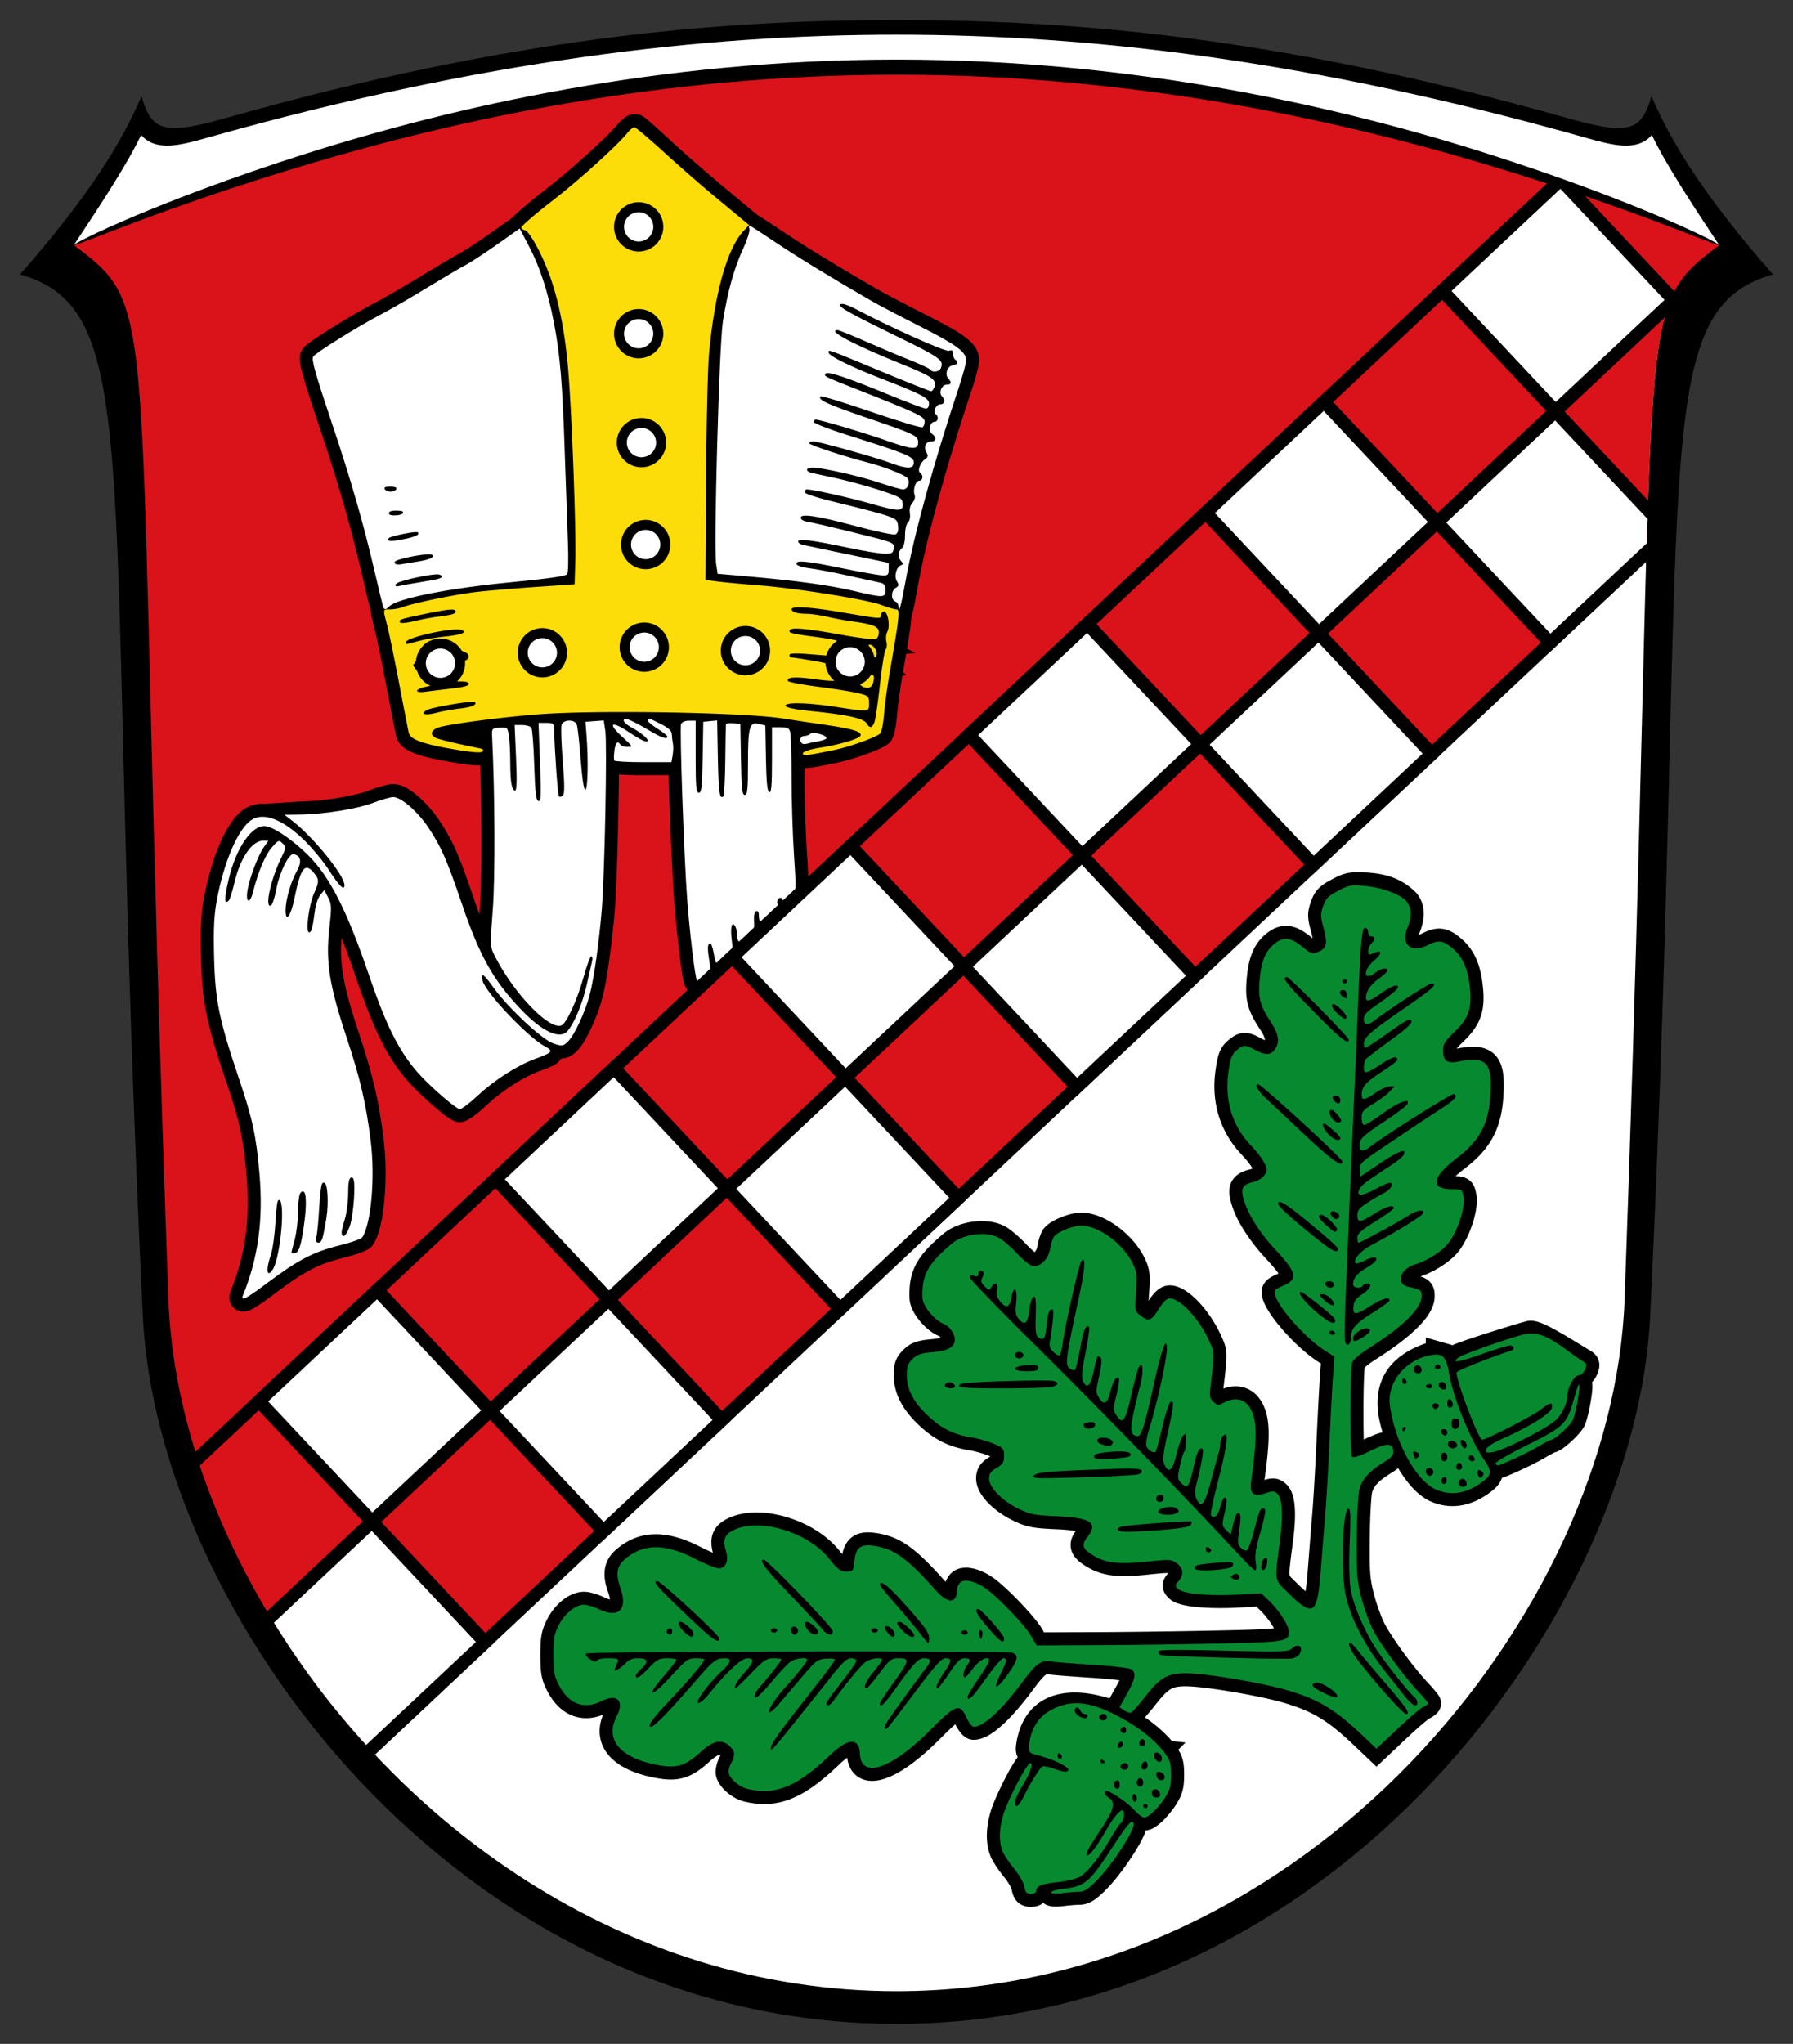 <svg height="510" width="447.543" xmlns="http://www.w3.org/2000/svg"><rect width="100%" height="100%" fill="#333333" stroke="none"/><g style="display:inline"><g style="display:inline"><path style="display:inline;opacity:1;fill:#000;fill-opacity:1;stroke:none;stroke-width:.626;stroke-linecap:round;stroke-linejoin:round;stroke-miterlimit:8;stroke-dasharray:none" d="M-175.768-371.269c10.167-211.82-1.428-250.734 30.65-259.919-17.557-19.965-25.577-33.355-30.322-44.485-2.585 9.058-5.919 9.721-21.492 5.332-70.448-19.856-121.143-24.325-166.957-24.325-45.814 0-96.51 4.47-166.956 24.325-15.574 4.39-18.908 3.726-21.493-5.332-4.745 11.13-12.765 24.52-30.322 44.485 32.078 9.185 20.484 48.1 30.65 259.92 3.532 73.58 77.953 176.602 188.121 176.602S-179.3-297.688-175.769-371.27z" transform="translate(587.66 699.666)"/><path style="display:inline;opacity:1;fill:#da121a;fill-opacity:1;stroke:none;stroke-width:.626;stroke-linecap:round;stroke-linejoin:round;stroke-miterlimit:8;stroke-dasharray:none" d="M-520.154-296.18c-15.474-25.555-24.537-53.342-25.473-79.218-9.063-250.48-1.051-246.181-23.608-263.102 55.206-24.187 120.797-44.411 205.346-44.411 84.55 0 150.14 20.224 205.346 44.41-6.244 4.684-10.145 7.742-12.715 15.028" transform="translate(587.66 699.666)"/><path style="display:inline;opacity:1;fill:#fff;fill-opacity:1;stroke:none;stroke-width:.626;stroke-linecap:round;stroke-linejoin:round;stroke-miterlimit:8;stroke-dasharray:none" d="M-171.258-623.473c-6.715 19.034-4.339 66.927-10.892 248.075-2.81 77.674-78.849 172.58-181.739 172.58-68.614 0-125.287-42.206-156.265-93.362" transform="translate(587.66 699.666)"/></g><g style="display:inline;stroke-width:1.021"><path style="fill:#000;stroke:#000;stroke-width:6.633;stroke-miterlimit:4;stroke-dasharray:none" d="M75.77-1000.165c-.316 0-1.118.667-1.783 1.484-2.61 3.21-12.493 12.146-18.941 17.127-4.49 3.468-8.1 6.587-8.1 6.996 0 .206.436.49.97.633 1.125.3 4.06 5.564 6.052 10.856 2.408 6.397 4.076 14.576 4.902 24.015.972 11.113 2.116 41.39 1.867 49.444l-.181 5.834-9.444.64c-5.194.353-11.944.91-15 1.236-5.323.57-16.58 2.867-19.51 3.98-.768.293-2.13.532-3.027.532-1.91 0-1.866-.236-.76 4.033.48 1.849 1.853 8.51 3.053 14.803 1.2 6.293 2.307 11.976 2.459 12.629.384 1.654 3.582 2.808 11.533 4.158 4.548.773 6.844.951 7.233.563.388-.389.146-.653-.762-.832-5.407-1.07-10.374-2.256-11.191-2.674-1.493-.763-1.158-1.951.736-2.611 2.432-.848 16.637-2.712 25.79-3.383 15.087-1.107 52.235-.453 61.946 1.09 1.986.315 6.946 1.056 11.022 1.648 6.983 1.014 9.331 1.776 8.687 2.818-.47.76-5.545 2.241-10.056 2.934-2.553.392-4.383.953-4.528 1.389-.268.807.914.689 8.065-.801 3.877-.808 10.322-3.117 11.591-4.154.339-.277.783-2.521.989-4.987.205-2.466.883-7.4 1.504-10.969 2.4-13.788 2.595-15.654 1.644-15.654-.474 0-2.142-.488-3.705-1.082-3.703-1.407-21.152-4.225-31.047-5.014-4.278-.34-9.151-.795-10.832-1.011l-3.056-.393.164-25.556c.09-14.056.425-28.43.742-31.944 1.38-15.3 4.608-26.861 8.74-31.293l1.465-1.57-1.45-1.207c-.797-.664-4.16-3.457-7.472-6.207-3.313-2.75-9.107-7.813-12.877-11.25-3.095-2.822-6.738-6.243-7.138-6.247zm-.05 19.576c1.748-.179 3.675.433 5.2 1.895 1.27 1.215 1.58 1.997 1.58 3.966 0 2.048-.31 2.763-1.888 4.34-1.463 1.463-2.35 1.889-3.931 1.889-4.14 0-7.011-5.212-5.09-9.24.81-1.701 2.38-2.671 4.129-2.85zm.566 2.1c-.87 0-1.777.282-2.357.863-1.296 1.296-1.103 3.903.363 4.93 3.326 2.33 6.317-.96 4.3-4.729-.376-.703-1.319-1.065-2.306-1.064zm28.781 3.324c-.132 0-.126.436.014.97.14.535-.62 2.866-1.688 5.178-2.22 4.807-3.851 10.694-5.064 18.295-.94 5.887-2.371 57.405-1.717 61.768l.373 2.49 7.897.69c12.161 1.062 20.685 2.236 26.92 3.708 7.47 1.764 7.922 1.75 7.922-.253 0-1.294-.29-1.66-1.528-1.922-.84-.18-4.528-.991-8.195-1.805-3.667-.814-8.021-1.637-9.678-1.828-1.656-.192-3.116-.66-3.242-1.041-.364-1.103 2.42-.853 11.666 1.049 4.662.958 9.226 1.77 10.143 1.804 1.485.056 1.666-.113 1.666-1.56v-1.623l-10.278-2.149a9232.99 9232.99 0 0 1-11.527-2.416c-.688-.146-1.25-.543-1.25-.883 0-.79 3.622-.334 12.777 1.608 3.82.81 7.946 1.486 9.168 1.502 1.986.026 2.24-.125 2.389-1.408.165-1.424.069-1.462-10.278-4.01-5.744-1.415-11.05-2.642-11.79-2.729-.74-.087-1.449-.471-1.575-.853-.436-1.324 3.911-.724 13.586 1.875 5.26 1.413 9.966 2.415 10.457 2.226.619-.237.84-.884.719-2.103-.156-1.574-.477-1.862-3.035-2.729-1.573-.532-6.885-1.93-11.805-3.105-5.644-1.348-8.945-2.392-8.945-2.83 0-.382.22-.695.492-.695 1.653 0 10.794 2.035 16.645 3.707 7.17 2.048 8.118 1.998 7.77-.422-.16-1.107-1.012-1.557-6.02-3.172-3.209-1.035-8.082-2.36-10.832-2.945a869.737 869.737 0 0 1-6.25-1.35c-1.706-.387-1.584-1.373.17-1.373 2.466 0 12.25 2.219 17.28 3.92 2.663.9 5.278 1.635 5.811 1.635 1.27 0 1.951-2.134.961-3.008-.993-.876-6.098-2.847-9.918-3.826-6.07-1.558-15-4.497-15-4.938 0-.248.497-.45 1.104-.45 1.348 0 15.836 4.058 19.89 5.571 4.068 1.518 5.674 1.458 5.674-.21 0-1.48-1.791-2.22-16.914-6.995-4.566-1.442-8.398-2.914-8.517-3.271-.12-.358.116-.647.523-.637 1.14.02 12.939 3.533 18.379 5.474 6.084 2.171 7.639 2.244 7.639.36 0-1.77-.651-2.082-13.332-6.404-9.804-3.342-12.335-4.517-11.508-5.344.204-.205 5.997 1.557 12.87 3.916 6.875 2.359 12.754 4.13 13.067 3.937.313-.193.57-.84.57-1.437 0-1.253-1.667-2.06-15.503-7.518-10.271-4.05-10.18-4.008-9.772-4.67.449-.726 5.076.79 15.434 5.055 5.13 2.112 9.693 3.84 10.14 3.84.485 0 .813-.532.813-1.315 0-1.396-1.933-2.397-12.5-6.476-7.25-2.798-13.057-5.666-13.057-6.45 0-.866-1.09-1.257 14.026 5.014 6.338 2.63 11.76 4.782 12.046 4.782.287 0 .695-.547.907-1.215.545-1.717-.806-2.642-8.21-5.621-12.302-4.952-19.427-8.72-16.49-8.72.337 0 3.401 1.23 6.807 2.733 3.406 1.503 8.507 3.656 11.336 4.783 2.829 1.128 5.28 2.273 5.45 2.545.505.819 2.32.56 2.68-.382.807-2.1.08-2.605-12.718-8.838-11.816-5.756-14.667-7.506-12.222-7.506.458 0 2.02.628 3.472 1.396 8.778 4.645 22.593 10.827 23.531 10.53.794-.252 1.053-.061 1.053.78 0 .615.25 1.271.555 1.46.948.586.612 1.302-.695 1.488-1.39.197-2.042 2.385-1.018 3.408.91.91.725 1.493-.473 1.493-1.258 0-2.096 2.052-1.203 2.945.953.952.719 2.055-.435 2.055-1.102 0-1.988 1.998-1.123 2.533.8.494.582 1.912-.293 1.912-1.238 0-1.732 2.292-.662 3.074 1.247.912 1.128 1.926-.227 1.926-1.406 0-2.031 1.482-1.191 2.826.51.817.434 1.153-.39 1.732-1.256.885-1.986 2.998-1.202 3.483.87.538.694 1.959-.244 1.959-.947 0-1.687 2.337-1.168 3.69.196.511-.052 1.359-.563 1.923-.585.646-.824 1.619-.664 2.707.149 1.014-.048 1.947-.488 2.313-.425.352-.738 1.736-.738 3.256 0 1.67-.308 2.894-.834 3.332-1.015.842-1.076 2.3-.14 3.293.557.59.55.788-.034 1.001-1.224.447-1.844 2.821-1.069 4.088.578.944.532 1.212-.285 1.676-1.19.676-1.283 3.037-.139 3.477.459.176.88.747.832 1.263-.488 5.407.644-.042 1.704-5.96 2.147-11.993 7.242-30.57 13.642-49.74 1.033-3.095 1.877-6.237 1.877-6.981 0-2.14-2.409-3.9-11.943-8.729-4.89-2.475-10.265-5.293-11.946-6.26-9.97-5.735-18.858-11.157-24.568-14.984-3.583-2.401-6.622-4.365-6.754-4.365zm-24.207.658-.021.166a5.085 5.085 0 0 1-.662 1.955 2.32 2.32 0 0 0-.096.168l.002.002c.025-.005.233-.264.355-.445.293-.433.398-.83.414-1.559zm-34.289.135-5.785 4.076c-3.182 2.242-6.786 4.595-8.008 5.228-1.222.634-5.597 3.21-9.722 5.725-4.125 2.514-9.25 5.486-11.39 6.604-6.266 3.274-17.067 9.993-17.7 11.011-.451.725.575 4.384 4.515 16.112 5.117 15.23 8.34 26.422 11.328 39.34.884 3.819 1.745 7.38 1.91 7.916.362 1.166.629 1.206 1.602.232 2.056-2.056 14.98-4.627 31.067-6.18 9.655-.932 13.97-1.556 14.29-2.068.253-.404.334-3.985.18-7.957-.153-3.972-.517-14.346-.808-23.055-.6-17.9-1.198-24.99-2.801-33.217-1.531-7.855-3.553-14.02-6.33-19.302zm32.252 3.414a.704.704 0 0 0-.129.068 4.361 4.361 0 0 1-1.33.516c-.58.119-1.31.11-1.869-.022-.203-.047-.15-.011.115.08.308.107.576.16.883.176.473.024.928-.022 1.238-.125.236-.078.486-.215.746-.408.153-.113.353-.278.346-.285zm-2.23 17.8c.474.003.956.069 1.441.208 4.605 1.32 6.02 5.762 2.844 8.937-3.18 3.18-9.011 1.681-9.8-2.52-.655-3.497 2.195-6.638 5.515-6.624zm-.061 1.907c-.887.017-1.828.323-2.459.894-1.297 1.175-1.324 3.845-.045 4.59 2.314 1.348 5.139.01 5.139-2.433 0-.96-.3-2.044-.666-2.41-.447-.447-1.187-.656-1.969-.641zm4.242 2.451.01.11c.02.213.01.835-.017 1.039a4.96 4.96 0 0 1-.252 1.048c-.08.22-.3.654-.436.86a4.903 4.903 0 0 1-.824.947c-.161.14-.075.092.127-.07.31-.25.645-.609.896-.96.273-.38.498-.862.596-1.283.123-.524.096-1.156-.07-1.61zm-4.037 23.16c.368 0 .758.024 1.172.07 3.617.408 5.317 2.445 4.957 5.942-.195 1.892-.668 2.85-1.986 4.027-1.958 1.75-3.426 1.91-5.979.65-2.566-1.265-3.826-4.195-2.996-6.964.766-2.556 2.254-3.723 4.832-3.725zm-.172 1.805a2.596 2.596 0 0 0-2.375 1.406c-.73 1.363.302 4.897 1.522 5.217.526.138 1.087.279 1.248.314.16.036.85-.323 1.529-.798 1.776-1.245 1.705-4.359-.127-5.559-.585-.383-1.207-.572-1.797-.58zm2.574 24.244c.859.043 1.658.219 2.282.553 1.274.682 2.746 3.354 2.746 4.984 0 1.882-1.559 4.36-3.315 5.268-2.646 1.368-4.545.835-6.869-1.926-1.459-1.734-1.921-4.328-1.137-6.373.601-1.565 3.718-2.634 6.293-2.506zm-1.937 1.647c-3.102 0-4.148 4.045-1.57 6.072 1.904 1.498 2.73 1.45 4.43-.248 1.013-1.014 1.298-1.74 1.036-2.639-.488-1.68-2.329-3.185-3.896-3.185zm63.62 13.244c-.01.002-.023.008-.04.015a.373.373 0 0 0-.055.03c-.003.003.012.03.035.062.058.078.139.204.188.295a.616.616 0 0 0 .043.072.468.468 0 0 0-.023-.066 3.66 3.66 0 0 1-.104-.305c-.015-.05-.027-.096-.03-.101 0-.003-.006-.004-.015-.002zm-22.962 6.779c2.202.012 6.111.478 11.307 1.367 9.512 1.628 9.445 1.623 9.445.555 0-.458.342-.834.76-.834.992 0 1.598 3.71.838 5.13-.32.597-.425 1.71-.233 2.475.192.765.105 1.686-.193 2.045-.299.36-.954 4.399-1.457 8.975-.503 4.576-1.14 8.883-1.414 9.57-.607 1.52-1.16 1.58-2.01.22-.772-1.235-5.025-2.167-14.025-3.071-4.05-.407-6.428-.887-6.575-1.325-.326-.979 5.428-.876 12.643.225 8.835 1.349 8.61 1.373 8.61-.873 0-1.804-.14-1.946-2.565-2.564-1.411-.36-5.982-1.1-10.156-1.643-4.174-.544-7.722-1.204-7.885-1.469-.62-1.002 1.79-1.19 6.57-.513 2.724.385 5.098.554 5.278.375.179-.18-.089-.786-.596-1.346s-.924-1.42-.924-1.91-.438-1.024-.973-1.186c-.954-.289-7.791-1.435-8.609-1.443-.23-.002-.418-.281-.418-.62 0-.432 1.463-.498 4.926-.224l4.924.389 1.246-1.75c.686-.964 1.108-1.892.937-2.063-.17-.17-2.848-.641-5.95-1.045-5.64-.733-6.606-1.02-5.882-1.744.628-.628 4.58-.24 13.018 1.28 4.367.785 8.305 1.29 8.75 1.119.445-.171.808-.936.808-1.698 0-1.516-1.414-2.094-6.943-2.842-1.528-.206-4.278-.718-6.111-1.138-1.834-.42-4.25-.768-5.371-.772-2.34-.009-3.795-.462-3.795-1.18 0-.324.704-.48 2.025-.472zm-88.437.578c.622.027.855.198.855.5 0 .582-1.022.862-5 1.37-1.375.174-3.937.667-5.693 1.095-1.756.428-3.322.567-3.48.31-.436-.703.086-.882 6.224-2.15 3.933-.812 6.056-1.17 7.094-1.125zm109.492 3.537-.037.014a.993.993 0 0 0-.059.021l-.021.008.062.067a.76.76 0 0 0 .063.062.708.708 0 0 0-.002-.086zm-61.455.069c3.312-.158 6.707 2.676 6.707 6.027 0 .873-.719 2.214-1.805 3.367-2.138 2.27-3.956 2.769-6.297 1.733-5.383-2.384-5.39-9.094-.01-10.87.46-.151.931-.235 1.405-.257zm26.152 1.279c1.607-.08 3.34.522 4.777 1.959 2.628 2.628 2.42 6.503-.447 8.293-4.26 2.661-9.33.027-9.33-4.85 0-3.237 2.323-5.269 5-5.402zm-50.799.158c1.161.064 1.867.416 2.905 1.29 3.069 2.582 3.03 7.322-.077 9.216-2.74 1.671-5.142 1.405-7.363-.816-2.302-2.303-2.505-4.805-.62-7.612 1.092-1.624 1.624-1.911 3.813-2.054.518-.034.955-.045 1.342-.024zm-22.205.012c.513 0 .915.046 1.164.142 1.56.601-.017 1.214-4.271 1.66-1.986.209-4.612.63-5.834.938-1.222.307-2.69.697-3.26.863-.68.199-.957.06-.805-.398.377-1.13 9.417-3.216 13.006-3.205zm46.988.455c-3.157 0-4.576 3.853-2.27 6.16.86.859 1.542 1.064 2.636.79 2.174-.547 2.873-1.33 2.873-3.224 0-2.111-1.404-3.726-3.239-3.726zm26.301 1.111c-2.756 0-4.086 3.505-2.144 5.65 1.807 1.998 5.193.723 5.193-1.954 0-1.822-1.547-3.696-3.049-3.696zm-52.187.063c-.763.004-1.557.385-2.367 1.146-2.083 1.957-1.392 4.559 1.492 5.62 3.292 1.21 5.58-2.456 3.324-5.325-.76-.965-1.584-1.446-2.45-1.441zm-26.559 1.074c1.55-.102 3.273.367 4.63 1.365 1.037.765 2.324 1.543 2.858 1.73 1.192.419 1.273 1.646.14 2.08-.46.177-.833.715-.833 1.198s-.381 1.616-.848 2.518l-.847 1.64h1.68c.924 0 1.681.245 1.681.545 0 .611-1.112.89-5.557 1.4-1.68.193-4.155.495-5.5.672-2.856.377-2.792-.627.08-1.257l1.788-.395-2.729-2.47c-1.572-1.424-2.484-2.63-2.152-2.844.317-.206.88-1.31 1.254-2.456.373-1.144 1.215-2.456 1.87-2.916.689-.481 1.555-.749 2.485-.81zm103.86.396c-.027 0-.03.023-.041.112a2.478 2.478 0 0 1-.024.166c-.01.045-.011.045.11.017.146-.033.536-.087.779-.107l.176-.016-.452-.076c-.248-.042-.48-.083-.513-.09-.016-.003-.027-.006-.035-.006zm3.1.512c-.02 0 .07.052.2.115s.296.15.366.192c.346.208.755.57.97.86.06.08.114.143.12.138a.865.865 0 0 0-.014-.182 3.418 3.418 0 0 1 .013-.883l-.002-.002a69.782 69.782 0 0 0-1.654-.238zm6.318.037a1.12 1.12 0 0 1-.086.063l-.059.04a.934.934 0 0 0 .057.087l.08.115c.01.017.021.031.025.031.003 0 .008-.025.008-.054 0-.064-.013-.253-.02-.272 0-.003-.002-.006-.003-.008zm-2.725.217a.412.412 0 0 0-.252.12c-.195.194-.07.98.28 1.745.745 1.637 1.769 1.84 1.769.35 0-1.001-1.134-2.288-1.797-2.215zm-53.23.07-.009.34c-.005.187-.014.411-.02.5l-.007.162.027-.076a.985.985 0 0 0 .063-.494 5.281 5.281 0 0 0-.035-.313zm-57.268.487c-.437.02-.869.334-1.602.927-1.509 1.222-1.627 3.608-.254 5.125 1.104 1.22 3.574 1.448 4.596.426 1.228-1.227.795-4.15-.799-5.404-.948-.746-1.446-1.098-1.941-1.074zm104.96.488c-.874.006-1.785.3-2.378.893-1.326 1.326-.888 4.19.765 5.01 3.147 1.559 5.681-1.563 3.928-4.839-.38-.71-1.323-1.071-2.314-1.064zm-100.53 1.084c-.006.005.064.19.156.41.271.65.492 1.62.504 2.219l.004.207.054-.27c.105-.522.422-1.138.748-1.455l.145-.14-.363-.21c-.2-.114-.559-.333-.8-.488a5.245 5.245 0 0 0-.448-.273zm104.968 1.13c0 .012.016.124.035.249.05.33.05 1.162 0 1.488-.05.325-.128.65-.226.938a6.302 6.302 0 0 1-.475 1.011c0 .021.024.006.215-.132.511-.37 1.076-.64 1.559-.745.085-.018.277-.039.427-.045.319-.013.582.024.85.122.09.032.17.056.176.05.009-.009.21-1.37.203-1.379a.58.58 0 0 0-.096.014c-.247.048-.646.013-.943-.084-.606-.198-1.124-.626-1.59-1.31-.074-.109-.135-.188-.135-.176zm1.518 4.395c-.39.054-.938.374-1.627.971-1.297 1.123-1.463 1.499-.834 1.897 1.446.915 2.6.545 2.976-.956.34-1.35.134-2.001-.515-1.912zm-107.266.791c-.012 0-.112.064-.224.145-.612.439-1.586.723-2.506.73l-.354.004.291.268c.16.148.311.268.334.267.023 0 .45-.053.95-.115l.908-.111.312-.594a6.84 6.84 0 0 0 .291-.592zm103.436.041c0-.004-.097.038-.215.094a4.573 4.573 0 0 1-2.576.363 5.935 5.935 0 0 1-.873-.205l-.157-.054.006.22a2.01 2.01 0 0 1-.132.8c-.04.096-.072.177-.069.179.003.002.348.057.766.123.66.104 2.266.378 2.51.428h.002c.162.033.159.035.14-.11a2.662 2.662 0 0 1 .016-.656c.06-.325.24-.72.469-1.024.062-.082.113-.154.113-.158zm-97.752 6.045c.327-.012.535.004.584.053.707.708-.683 1.339-3.696 1.68-1.825.206-4.588.705-6.138 1.107-2.869.744-4.25.3-2.305-.742 1.096-.586 9.266-2.013 11.555-2.098zm35.13 4.274a.624.624 0 0 0-.117.008c0 .01.02.137.028.172l.004.027.113-.057c.062-.031.175-.077.252-.103l.139-.047H69.67zm9.753.064c-.214.012-.256.173-.256.447 0 .278 1.125 1.216 2.5 2.084 1.374.869 2.5 1.767 2.5 1.996.002.858-1.428.354-4.967-1.752-2.004-1.192-4.207-2.333-4.895-2.537-1.872-.553-1.543.706.473 1.815 2.43 1.336 4.389 2.884 4.389 3.469 0 .721-1.558.04-4.715-2.065-4.706-3.137-5.629-2.342-1.559 1.342 2.512 2.273 2.558 2.367 1.145 2.367-.81 0-1.626-.251-1.815-.557-.682-1.104-1.273-.512-1.529 1.53-.143 1.146-.156 2.27-.027 2.5.128.229 3.456.416 7.396.416h7.164l.307-1.805c.168-.993.2-2.307.068-2.918a16.203 16.203 0 0 1-.28-2.351c-.032-.911-.777-1.612-2.804-2.64-1.907-.966-2.74-1.36-3.095-1.34zm4.142.027a4.08 4.08 0 0 0 .293.165c.717.382 1.483.905 1.938 1.32l.191.174.023-.225c.045-.452.233-.951.47-1.25.048-.062.083-.117.077-.123-.01-.01-2.978-.07-2.992-.06zm13.307.407-1.77.172-1.767.171-.153 9.028c-.127 7.518-.29 9.027-.972 9.027-.69 0-.82-1.456-.82-9.166v-9.166h-1.684c-1.03 0-1.817.343-2.026.887-.4 1.042.71 33.105 1.536 44.39.61 8.327 2.024 20.14 2.504 20.916.473.767 1.26.549 2.501-.693 1.002-1.001 1.107-1.53.743-3.75-.603-3.672-.597-4.767.03-5.084.305-.153.76 1.026 1.016 2.639.535 3.357 1.18 3.602 3.399 1.287 1.456-1.52 1.537-1.838 1.178-4.713-.405-3.24.003-4.935.863-3.578.263.414.482 1.449.486 2.299.013 2.296 1.567 2.607 3.17.633 1.022-1.258 1.283-2.171 1.162-4.069-.1-1.578.09-2.53.537-2.685.436-.15.696.284.696 1.164 0 2.309 1.141 2.36 3.174.142 1.282-1.4 1.779-2.39 1.554-3.097-.181-.572-.02-1.23.356-1.463.38-.235.78-.131.902.232.366 1.098 1.715.731 2.67-.726.808-1.234.84-2.342.291-10.432-.338-4.978-.617-13.794-.621-19.592-.004-5.797-.16-11.103-.344-11.79-.274-1.025-.724-1.25-2.492-1.25h-2.156v8.378c0 6.457-.16 8.326-.696 8.148-.505-.167-.736-2.51-.847-8.6l-.153-8.37-1.492-.373c-2.554-.641-2.924.6-2.924 9.81 0 6.882-.134 8.229-.82 8.229-.682 0-.845-1.512-.973-9.03l-.152-9.027-1.805-.174c-.993-.095-1.837.03-1.875.278-.037.248-.11 4.379-.162 9.18-.052 4.8-.272 8.905-.488 9.12-.955.955-1.236-1.03-1.4-9.869zm-28.893.006-2.322.168-2.322.17.271 3.61c.476 6.332.319 13.504-.3 13.712-.374.125-.808-2.674-1.198-7.73-.336-4.36-.787-8.364-1.002-8.899-.559-1.39-3.426-1.304-3.877.117-.19.599-.05 4.743.31 9.21.48 5.941.49 8.283.04 8.734-.339.338-.789.443-1 .232-.306-.306-1.083-11.021-1.266-17.459-.03-1.053-.343-1.25-1.99-1.25h-1.955l.379 10.076c.32 8.545.259 10.037-.406 9.817-.616-.204-.845-2.165-1.063-9.104-.153-4.864-.48-9.157-.726-9.539-.248-.382-1.309-.695-2.358-.695h-1.908l.361 8.334c.244 5.627.173 8.334-.217 8.334-.887 0-1.246-2.055-1.261-7.223-.008-2.597-.172-5.672-.364-6.834-.336-2.033-.422-2.107-2.353-1.945-1.912.16-2.003.26-1.91 2.113.719 14.41.81 35.864.187 44.072-.723 9.535-.72 9.547.55 12.041 4.819 9.466 13.784 18.787 16.913 17.586 1.293-.496 4.029-6.44 5.645-12.265.812-2.928 1.7-5.323 1.97-5.323.272 0 .364.563.206 1.25-.158.688-.788 3.445-1.399 6.127-1.083 4.755-3.147 9.69-4.873 11.65-1.967 2.235-6.502.112-11.89-5.566-7.093-7.472-10.475-13.544-15.083-27.072-3.72-10.922-5.217-14.328-8.414-19.137-2.74-4.121-6.984-7.808-8.988-7.808-.707 0-2.977.647-5.047 1.44-4.105 1.57-12.634 2.942-18.764 3.017l-2.975.194 1.032 1.35c5.375 4.142 13.334 13.944 13.334 16.422 0 1.574-1.283.309-4.11-4.05-1.301-2.009-3.97-5.24-5.933-7.182-5.616-5.558-10.637-7.488-13.771-5.293-3.359 2.352-6.94 10.757-8.717 20.455-.692 3.78-.853 7.229-.674 14.445.273 11.002 1.267 15.878 6.232 30.59 3.56 10.544 4.484 14.8 5.315 24.446 1.012 11.752-.294 21.427-4.178 30.972-.71 1.744.644 1.048 6.492-3.334 7.515-5.63 11.525-7.7 18.05-9.316 2.949-.73 5.572-1.65 5.83-2.047 2.272-3.502 3.297-15.278 2.14-24.588-1.186-9.54-2.638-15.77-6.123-26.285-4.415-13.318-5.36-19.234-4.42-27.645.625-5.59.6-6.296-.295-8.027l-.982-1.896-1.008 1.246c-.555.685-1.165 2.42-1.354 3.86-.596 4.53-.899 5.671-1.508 5.671-.932 0-.08-6.878 1.215-9.809 1.43-3.234 1.418-3.685-.166-5.527-2.139-2.487-3.215-.986-4.783 6.684-.939 4.59-2.258 6.356-2.246 3.004.009-2.632 1.314-7.197 2.826-9.887 1.368-2.434 1.089-3.993-.781-4.362-1.241-.244-3.654 4.725-4.488 9.245-.37 1.998-.972 3.733-1.34 3.855-1.597.532.02-6.792 2.7-12.236 1.25-2.535 1.262-2.685.313-3.612-.943-.92-1.074-.87-2.773 1.073-1.685 1.926-3.44 6.113-4.799 11.449-.777 3.051-1.886 2.54-1.361-.629.514-3.098 2.74-8.947 4.168-10.953l1.16-1.629h-1.346c-2.88 0-5.887 4.463-7.384 10.96-.477 2.07-1.096 3.995-1.375 4.28-1.153 1.178-1.168-.49-.047-5.293 1.95-8.366 6.168-14.313 9.656-13.615 2.275.455 6.849 3.629 10.613 7.363 5.488 5.445 9.87 14.05 15.375 30.194 4.464 13.09 7.6 19.407 12.406 25 2.873 3.342 9.874 9.445 10.836 9.445.506 0 2.544-1.522 4.528-3.38 4.283-4.015 10.108-7.748 14.716-9.43 4.42-1.615 4.69-1.957 2.471-3.14-4.315-2.298-15.107-13.653-15.889-16.716-.6-2.355.212-1.855 2.737 1.684 3.691 5.173 12.437 13.336 15.3 14.28 2.205.728 2.414.702 3.655-.464 1.628-1.53 4.446-7.564 5.586-11.961 1.096-4.228 2.37-13.236 3.068-21.707.744-9.016 1.399-42.124.899-45.447zm-29.697 1.447a1.983 1.983 0 0 0-.281.025l-1.563.204c-2.954.383-5.695.795-7.648 1.148-.978.177-1.973.392-1.945.42.023.024 2.028.53 2.947.746 1.361.319 2.992.679 4.459.982 2.63.545 2.813.585 3.062.668.138.046.335.129.438.184.244.13.257.129.232-.031-.045-.289-.119-2.636-.094-2.98.031-.423.158-.91.303-1.173a.8.8 0 0 0 .09-.193zm83.088 1.74c-.343.004-.615.062-.75.197-.31.31-1.015.565-1.565.565-.984 0-1.36 1.12-.623 1.857.207.207.77.263 1.25.123s1.812-.422 2.957-.625c1.146-.203 2.084-.567 2.084-.808 0-.613-2.128-1.322-3.353-1.309zm-51.248.762v.271c0 .149.008.29.017.317.015.039.038.03.13-.053a1.42 1.42 0 0 1 .165-.133c.051-.029.04-.047-.129-.216zm-88.652 24.611c-.395.005-.763.147-1.198.43l-.168.11.168-.028c.522-.086.755-.101 1.625-.105l.957-.004-.222-.102c-.448-.204-.815-.306-1.162-.3z" transform="matrix(.98 0 0 .98 84.076 1011.906)"/><path style="fill:#fff;stroke-width:1.021" d="M-23.89-702.806c3.884-9.545 5.189-19.22 4.177-30.972-.83-9.645-1.756-13.9-5.315-24.444-4.965-14.713-5.959-19.59-6.232-30.591-.179-7.217-.018-10.665.674-14.444 1.777-9.699 5.358-18.103 8.716-20.455 3.134-2.195 8.156-.266 13.772 5.292 1.962 1.942 4.633 5.174 5.935 7.182 2.826 4.36 4.107 5.623 4.107 4.05 0-2.479-7.958-12.28-13.333-16.421l-1.944-1.498 3.889-.048c6.129-.074 14.657-1.445 18.762-3.016 2.07-.792 4.341-1.44 5.048-1.44 2.004 0 6.248 3.687 8.988 7.808 3.197 4.81 4.694 8.214 8.413 19.136 4.608 13.529 7.991 19.602 15.083 27.074 5.389 5.678 9.922 7.8 11.89 5.565 1.725-1.96 3.79-6.896 4.874-11.65.61-2.683 1.24-5.44 1.398-6.128.158-.687.065-1.25-.206-1.25s-1.158 2.395-1.97 5.323c-1.616 5.825-4.351 11.77-5.645 12.266-3.13 1.201-12.095-8.12-16.914-17.586-1.27-2.494-1.27-2.507-.548-12.042.623-8.207.531-29.662-.188-44.072-.092-1.853-.002-1.952 1.91-2.112 1.93-.162 2.018-.089 2.354 1.944.192 1.162.356 4.238.363 6.835.015 5.168.374 7.222 1.261 7.222.39 0 .46-2.706.217-8.333l-.36-8.333h1.907c1.05 0 2.11.312 2.358.694.247.382.574 4.674.727 9.538.218 6.94.446 8.9 1.062 9.104.665.22.726-1.27.405-9.816l-.378-10.076h1.955c1.647 0 1.961.197 1.991 1.25.183 6.438.96 17.153 1.266 17.459.211.21.661.107 1-.232.45-.45.44-2.794-.04-8.736-.36-4.465-.5-8.61-.31-9.208.451-1.42 3.317-1.507 3.876-.116.215.534.667 4.539 1.003 8.898.39 5.057.823 7.855 1.196 7.73.62-.208.777-7.38.3-13.712l-.27-3.61 2.322-.17 2.322-.169.402 2.67c.5 3.322-.154 36.43-.898 45.446-.698 8.471-1.971 17.48-3.067 21.707-1.14 4.397-3.958 10.431-5.586 11.96-1.241 1.167-1.45 1.193-3.655.465-2.864-.945-11.609-9.107-15.3-14.28-2.525-3.538-3.338-4.038-2.737-1.683.78 3.062 11.574 14.417 15.89 16.716 2.219 1.183 1.949 1.525-2.471 3.14-4.61 1.682-10.435 5.414-14.719 9.428-1.984 1.86-4.02 3.38-4.526 3.38-.962 0-7.964-6.102-10.837-9.444-4.807-5.592-7.942-11.91-12.406-25-5.505-16.143-9.887-24.75-15.375-30.194-3.765-3.734-8.339-6.907-10.613-7.362-3.489-.698-7.706 5.248-9.657 13.614-1.12 4.803-1.105 6.471.048 5.294.279-.285.897-2.212 1.374-4.28 1.497-6.498 4.504-10.961 7.385-10.961h1.346l-1.16 1.628c-1.428 2.006-3.654 7.856-4.168 10.954-.525 3.168.584 3.68 1.361.63 1.36-5.337 3.115-9.524 4.8-11.45 1.698-1.943 1.83-1.994 2.772-1.073.95.926.936 1.076-.312 3.61-2.68 5.445-4.297 12.77-2.7 12.237.367-.122.97-1.857 1.339-3.855.834-4.52 3.246-9.489 4.488-9.244 1.87.368 2.149 1.928.781 4.362-1.512 2.69-2.817 7.254-2.826 9.886-.012 3.352 1.308 1.588 2.247-3.003 1.568-7.67 2.643-9.171 4.782-6.685 1.584 1.842 1.598 2.295.167 5.529-1.296 2.93-2.149 9.807-1.216 9.807.609 0 .912-1.14 1.508-5.67.19-1.438.798-3.176 1.353-3.861l1.01-1.246.98 1.897c.895 1.731.921 2.438.296 8.028-.94 8.41.006 14.327 4.42 27.645 3.486 10.514 4.938 16.744 6.124 26.285 1.157 9.31.132 21.085-2.14 24.587-.258.396-2.881 1.317-5.83 2.048-6.525 1.615-10.535 3.685-18.05 9.315-5.848 4.382-7.201 5.077-6.492 3.333zM91.718-782.86c-.48-.776-1.893-12.59-2.503-20.917-.826-11.285-1.935-43.348-1.535-44.39.208-.543.994-.888 2.025-.888h1.684v9.167c0 7.71.13 9.167.82 9.167.682 0 .845-1.51.972-9.028l.152-9.028 1.769-.171 1.768-.171.176 9.432c.165 8.838.447 10.824 1.402 9.87.216-.216.435-4.32.487-9.12.053-4.801.126-8.932.163-9.18.038-.25.881-.374 1.874-.278l1.806.174.152 9.028c.128 7.517.29 9.027.973 9.027.685 0 .82-1.346.82-8.227 0-9.21.37-10.453 2.923-9.812l1.492.375.153 8.37c.112 6.09.343 8.433.848 8.6.535.178.694-1.692.694-8.148v-8.38h2.158c1.767 0 2.218.226 2.492 1.25.184.688.339 5.993.343 11.79.004 5.798.284 14.614.621 19.592.55 8.09.518 9.198-.29 10.432-.955 1.457-2.305 1.825-2.671.727-.121-.364-.522-.466-.903-.231-.376.232-.535.89-.354 1.463.225.707-.272 1.697-1.554 3.096-2.033 2.218-3.175 2.167-3.175-.142 0-.88-.26-1.313-.694-1.163-.449.154-.64 1.106-.539 2.685.121 1.898-.14 2.809-1.161 4.067-1.604 1.974-3.157 1.664-3.17-.632-.004-.85-.224-1.884-.486-2.299-.86-1.357-1.27.338-.865 3.578.36 2.875.28 3.193-1.176 4.713-2.218 2.315-2.865 2.07-3.4-1.287-.256-1.613-.71-2.793-1.014-2.639-.628.317-.635 1.412-.032 5.084.365 2.22.26 2.749-.742 3.75-1.241 1.242-2.03 1.46-2.503.694zm-21.052-56.056c-.128-.229-.116-1.354.028-2.5.256-2.042.846-2.632 1.528-1.527.19.305 1.006.555 1.815.555 1.413 0 1.368-.094-1.144-2.367-4.07-3.685-3.147-4.479 1.559-1.342 3.157 2.104 4.715 2.787 4.715 2.065 0-.584-1.96-2.133-4.39-3.469-2.016-1.108-2.343-2.368-.471-1.815.687.203 2.89 1.345 4.894 2.538 3.54 2.105 4.968 2.609 4.966 1.751 0-.229-1.126-1.127-2.5-1.995-1.375-.869-2.5-1.806-2.5-2.084 0-.733.3-.653 3.352.894 2.027 1.027 2.771 1.728 2.802 2.639.024.682.15 1.74.281 2.352.132.61.101 1.923-.067 2.916l-.307 1.806h-7.164c-3.94 0-7.269-.188-7.397-.417zm47.766-4.392c-.737-.737-.36-1.858.624-1.858.55 0 1.253-.253 1.562-.563.618-.617 4.104.327 4.104 1.111 0 .242-.937.606-2.083.809-1.146.203-2.477.484-2.957.623-.48.14-1.043.085-1.25-.122zM11.718-878.36c-.166-.535-1.025-4.097-1.909-7.917-2.989-12.917-6.212-24.11-11.329-39.34-3.94-11.728-4.965-15.386-4.515-16.11.633-1.019 11.435-7.739 17.702-11.013 2.139-1.118 7.264-4.089 11.389-6.603 4.125-2.514 8.5-5.09 9.722-5.724 1.222-.633 4.825-2.986 8.007-5.228l5.786-4.077 2.347 4.464c2.778 5.282 4.8 11.45 6.33 19.304 1.604 8.227 2.202 15.316 2.801 33.216.292 8.708.656 19.083.81 23.056.152 3.972.071 7.552-.181 7.956-.32.512-4.635 1.137-14.29 2.069-16.088 1.552-29.012 4.123-31.068 6.179-.974.973-1.24.935-1.602-.232zm131.338.214c0-.519-.375-1.087-.834-1.263-1.145-.44-1.05-2.8.14-3.476.816-.464.861-.732.284-1.676-.776-1.267-.155-3.642 1.068-4.088.585-.214.592-.413.036-1.003-.937-.993-.876-2.45.139-3.291.527-.438.833-1.663.833-3.334 0-1.52.314-2.902.739-3.255.44-.365.638-1.298.49-2.312-.16-1.088.078-2.061.663-2.708.51-.564.758-1.412.562-1.923-.52-1.353.221-3.69 1.168-3.69.938 0 1.116-1.42.244-1.96-.783-.484-.053-2.597 1.203-3.482.824-.579.899-.915.389-1.732-.84-1.344-.215-2.827 1.191-2.827 1.356 0 1.475-1.013.228-1.925-1.07-.783-.577-3.075.66-3.075.877 0 1.093-1.417.293-1.912-.865-.534.022-2.532 1.124-2.532 1.154 0 1.388-1.103.435-2.055-.892-.893-.054-2.945 1.204-2.945 1.198 0 1.381-.582.471-1.492-1.024-1.023-.37-3.21 1.02-3.408 1.307-.186 1.642-.903.694-1.489-.306-.189-.556-.845-.556-1.46 0-.841-.258-1.033-1.051-.781-.938.298-14.754-5.884-23.532-10.53-1.452-.767-3.014-1.396-3.472-1.396-2.445 0 .406 1.75 12.222 7.506 12.797 6.233 13.524 6.738 12.718 8.838-.361.942-2.175 1.201-2.68.383-.17-.273-2.621-1.418-5.45-2.545-2.829-1.128-7.93-3.28-11.336-4.783-3.407-1.502-6.47-2.732-6.806-2.732-2.938 0 4.187 3.767 16.49 8.719 7.403 2.98 8.753 3.904 8.208 5.621-.212.669-.62 1.216-.906 1.216-.286 0-5.707-2.152-12.046-4.782-15.116-6.271-14.025-5.881-14.025-5.015 0 .783 5.806 3.652 13.055 6.45 10.568 4.08 12.5 5.08 12.5 6.477 0 .783-.328 1.314-.812 1.314-.447 0-5.01-1.728-10.14-3.84-10.357-4.265-14.985-5.78-15.434-5.054-.408.662-.5.618 9.771 4.67 13.837 5.456 15.504 6.265 15.504 7.517 0 .597-.256 1.244-.57 1.438-.312.193-6.193-1.578-13.067-3.937-6.874-2.359-12.665-4.122-12.87-3.917-.827.827 1.704 2.002 11.507 5.343 12.682 4.323 13.334 4.636 13.334 6.405 0 1.885-1.556 1.812-7.64-.36-5.44-1.94-17.24-5.456-18.379-5.475-.407-.01-.643.28-.524.638.12.358 3.953 1.83 8.519 3.271 15.122 4.775 16.912 5.515 16.912 6.994 0 1.67-1.606 1.729-5.673.21-4.055-1.512-18.542-5.57-19.89-5.57-.607 0-1.103.203-1.103.45 0 .442 8.929 3.38 15 4.938 3.82.98 8.925 2.949 9.918 3.825.99.874.307 3.01-.963 3.01-.533 0-3.147-.737-5.809-1.636-5.031-1.701-14.814-3.92-17.28-3.92-1.755 0-1.878.987-.172 1.373.688.156 3.5.763 6.25 1.35 2.75.585 7.625 1.911 10.834 2.946 5.008 1.615 5.86 2.063 6.019 3.17.349 2.42-.598 2.472-7.77.424-5.85-1.672-14.991-3.707-16.644-3.707-.272 0-.494.312-.493.694 0 .438 3.301 1.483 8.945 2.83 4.92 1.176 10.232 2.573 11.805 3.106 2.558.866 2.878 1.154 3.034 2.728.12 1.22-.1 1.866-.718 2.103-.491.188-5.197-.813-10.457-2.226-9.676-2.599-14.021-3.198-13.585-1.874.125.382.834.765 1.574.852.74.087 6.045 1.315 11.79 2.73 10.346 2.548 10.443 2.585 10.278 4.009-.15 1.283-.404 1.433-2.39 1.407-1.222-.016-5.347-.692-9.166-1.502-9.156-1.942-12.778-2.398-12.778-1.606 0 .339.562.736 1.25.882.687.146 5.875 1.233 11.528 2.416l10.278 2.15v1.622c0 1.447-.181 1.616-1.667 1.56-.917-.034-5.481-.846-10.143-1.805-9.245-1.901-12.029-2.151-11.665-1.049.126.382 1.584.851 3.24 1.043 1.657.191 6.012 1.014 9.679 1.827 3.667.814 7.354 1.626 8.194 1.805 1.237.263 1.528.63 1.528 1.923 0 2.003-.451 2.017-7.921.253-6.235-1.472-14.758-2.646-26.92-3.71l-7.897-.69-.373-2.49c-.654-4.362.778-55.88 1.717-61.766 1.213-7.601 2.842-13.49 5.064-18.296 1.068-2.313 1.828-4.642 1.688-5.176-.14-.535-.146-.973-.014-.973.132 0 3.17 1.965 6.753 4.366 5.71 3.828 14.6 9.25 24.57 14.985 1.68.967 7.055 3.783 11.944 6.26 9.535 4.827 11.945 6.589 11.945 8.728 0 .745-.845 3.886-1.878 6.98-6.4 19.172-11.495 37.748-13.642 49.74-1.06 5.919-1.702 8.168-1.702 5.96z" transform="matrix(.98 0 0 .98 84.076 1011.906)"/><path style="fill:#fcdd09;fill-opacity:1;stroke-width:1.021" d="M118.737-840.825c.145-.435 1.975-.997 4.527-1.388 4.511-.693 9.587-2.173 10.057-2.933.644-1.042-1.706-1.804-8.689-2.818a1123.12 1123.12 0 0 1-11.02-1.65c-9.712-1.542-46.859-2.195-61.945-1.089-9.154.672-23.36 2.535-25.792 3.383-1.894.66-2.229 1.848-.736 2.611.818.418 5.785 1.605 11.191 2.674.908.18 1.15.444.762.832-.389.389-2.684.21-7.232-.562-7.951-1.35-11.15-2.504-11.535-4.158-.151-.654-1.257-6.337-2.457-12.63-1.2-6.293-2.574-12.954-3.053-14.802-1.106-4.27-1.15-4.034.76-4.034.897 0 2.259-.239 3.027-.53 2.93-1.115 14.186-3.411 19.51-3.981 3.055-.327 9.805-.884 15-1.236l9.444-.642.18-5.833c.249-8.054-.894-38.332-1.866-49.445-.826-9.439-2.496-17.617-4.904-24.014-1.992-5.292-4.925-10.555-6.05-10.856-.534-.142-.972-.427-.972-.632 0-.41 3.612-3.53 8.102-6.998 6.448-4.98 16.33-13.916 18.94-17.125.664-.817 1.467-1.486 1.784-1.486.317 0 3.66 2.813 7.43 6.25 3.77 3.438 9.566 8.5 12.878 11.25 3.313 2.75 6.675 5.544 7.473 6.207l1.449 1.208-1.464 1.57c-4.132 4.432-7.361 15.992-8.741 31.293-.317 3.514-.65 17.889-.741 31.945l-.165 25.555 3.055.393c1.681.216 6.556.671 10.834 1.012 9.894.789 27.343 3.607 31.046 5.014 1.564.594 3.23 1.08 3.705 1.08.951.001.755 1.866-1.645 15.655-.62 3.568-1.297 8.504-1.503 10.97-.206 2.466-.65 4.71-.989 4.986-1.27 1.037-7.714 3.347-11.592 4.155-7.15 1.49-8.331 1.607-8.063.799zm18.175-7.814c.274-.687.91-4.994 1.413-9.57.503-4.577 1.16-8.616 1.458-8.975.298-.36.386-1.28.194-2.044-.192-.765-.088-1.879.231-2.476.76-1.42.156-5.13-.836-5.13-.419 0-.76.376-.76.834 0 1.068.067 1.072-9.445-.556-8.313-1.422-13.334-1.758-13.334-.892 0 .717 1.457 1.169 3.796 1.178 1.12.004 3.538.352 5.371.772 1.833.42 4.583.932 6.111 1.139 5.529.747 6.945 1.326 6.945 2.842 0 .762-.365 1.525-.81 1.696-.445.17-4.383-.333-8.75-1.119-8.438-1.518-12.39-1.907-13.018-1.279-.724.724.243 1.011 5.88 1.744 3.103.404 5.782.874 5.953 1.045.17.17-.251 1.099-.937 2.062l-1.247 1.752-4.925-.39c-3.462-.274-4.924-.207-4.924.225 0 .338.187.616.416.619.818.008 7.657 1.154 8.612 1.443.534.161.972.695.972 1.185 0 .49.415 1.35.922 1.91.508.561.776 1.166.597 1.346-.18.179-2.555.01-5.278-.375-4.78-.677-7.19-.488-6.57.515.163.264 3.712.925 7.886 1.469 4.174.543 8.743 1.283 10.155 1.643 2.425.618 2.566.758 2.566 2.562 0 2.246.223 2.223-8.612.875-7.215-1.102-12.968-1.204-12.641-.225.146.438 2.523.917 6.574 1.324 9 .904 13.253 1.836 14.025 3.071.85 1.36 1.403 1.3 2.01-.22zm-3.252-9.263c-.628-.398-.463-.775.834-1.898 1.836-1.59 2.685-1.218 2.143.942-.376 1.5-1.53 1.871-2.977.956zm2.071-8.656c-.348-.765-.474-1.55-.28-1.746.567-.566 2.049.95 2.049 2.094 0 1.49-1.023 1.289-1.769-.348zM31.427-852.16c3.013-.34 4.403-.973 3.695-1.68-.392-.393-10.885 1.374-12.137 2.044-1.946 1.042-.565 1.487 2.304.743 1.55-.402 4.313-.9 6.138-1.107zm-3.371-4.95c4.444-.51 5.555-.79 5.555-1.4 0-.3-.756-.546-1.68-.546h-1.682l.848-1.639c.466-.901.847-2.034.847-2.517 0-.483.375-1.022.834-1.198 1.134-.435 1.052-1.661-.14-2.08-.534-.187-1.82-.966-2.86-1.73-2.168-1.598-5.277-1.841-7.112-.556-.656.46-1.497 1.772-1.87 2.917-.374 1.144-.939 2.25-1.256 2.455-.332.215.58 1.42 2.153 2.844l2.73 2.471-1.789.393c-2.872.63-2.935 1.636-.078 1.26 1.344-.178 3.819-.48 5.5-.674zm-6.39-12.438c1.223-.307 3.848-.73 5.834-.938 4.254-.446 5.831-1.06 4.271-1.66-1.992-.768-13.739 1.771-14.17 3.063-.152.458.126.595.805.397.571-.167 2.038-.555 3.26-.862zm3.612-5.927c3.978-.507 5-.787 5-1.369 0-.805-1.655-.675-7.949.624-6.138 1.268-6.66 1.449-6.225 2.152.158.257 1.725.117 3.48-.31 1.757-.429 4.319-.922 5.694-1.097z" transform="matrix(.98 0 0 .98 84.076 1011.906)"/><path style="fill:#000;stroke:#000;stroke-width:.51;stroke-miterlimit:4;stroke-dasharray:none" d="M489.155-707.461c-.005-.612.37-2.199.832-3.527.463-1.33 1-5.193 1.194-8.587.216-3.772.519-5.749.779-5.084 1.088 2.783-.356 15.092-2.03 17.3-.731.964-.766.96-.775-.102zm6.092-4.26c.004-.102.376-1.56.827-3.24.45-1.681.827-4.806.835-6.945.008-2.139.244-4.25.524-4.693.945-1.493 1.267 1.86.647 6.728-.72 5.648-1.302 7.823-2.175 8.114-.366.122-.662.138-.658.036zm6.348-3.935c.205-.687.52-3.945.7-7.238.18-3.294.525-6.111.767-6.261.87-.538 1.208 4.96.545 8.856-.878 5.156-1.104 5.893-1.802 5.893-.345 0-.43-.51-.21-1.25zm6.43-1.111c.002-.382.378-1.922.833-3.422.455-1.5.827-4.437.827-6.527 0-2.488.22-3.801.637-3.801.914 0 .254 9.788-.836 12.396-.863 2.068-1.473 2.632-1.462 1.354zm14.041-165.095c1.223-.783 9.205-2.456 10.38-2.177 1.396.331.327.672-4.546 1.448-2.14.34-4.514.764-5.278.94-1.017.236-1.166.18-.556-.211zm-.555-5.484c0-.496 6.285-1.85 8.457-1.82 1.97.026.084.897-2.902 1.339-1.375.203-3.187.501-4.027.662-.84.16-1.528.08-1.528-.18zm-1.594-5.984c.544-.544 7.15-1.842 7.15-1.406 0 .254-1.263.731-2.806 1.062-2.95.633-4.778.778-4.344.344zm.159-6.483c-.164-.265.467-.481 1.402-.481.935 0 1.7.096 1.7.213 0 .471-2.826.715-3.102.268zm-.838-6.08c-.57-.36-.367-.498.745-.504 1.659-.009 1.958.263.783.714-.41.157-1.097.063-1.528-.21z" transform="matrix(.98 0 0 .98 -412.336 1009.946)"/><path style="opacity:1;fill:#fff;stroke:#000;stroke-width:2.551;stroke-linecap:round;stroke-linejoin:round" d="M537.936-861.692a5 5 0 0 1-5 5 5 5 0 0 1-5-5 5 5 0 0 1 5-5 5 5 0 0 1 5 5zm25.953-2.666a5 5 0 0 1-5 5 5 5 0 0 1-5-5 5 5 0 0 1 5-5 5 5 0 0 1 5 5zm78.393 2.31a5 5 0 0 1-5 5 5 5 0 0 1-5-5 5 5 0 0 1 5-5 5 5 0 0 1 5 5zm-26.664-2.844a5 5 0 0 1-5 5 5 5 0 0 1-5-5 5 5 0 0 1 5-5 5 5 0 0 1 5 5zm-25.776-.888a5 5 0 0 1-5 5 5 5 0 0 1-5-5 5 5 0 0 1 5-5 5 5 0 0 1 5 5zm.356-26.131a5 5 0 0 1-5 5 5 5 0 0 1-5-5 5 5 0 0 1 5-5 5 5 0 0 1 5 5zm-1.067-25.953a5 5 0 0 1-5 5 5 5 0 0 1-5-5 5 5 0 0 1 5-5 5 5 0 0 1 5 5zm-.71-27.73a5 5 0 0 1-5 5 5 5 0 0 1-5-5 5 5 0 0 1 5-5 5 5 0 0 1 5 5zm0-27.198a5 5 0 0 1-5 5 5 5 0 0 1-5-5 5 5 0 0 1 5-5 5 5 0 0 1 5 5z" transform="matrix(.98 0 0 .98 -412.336 1009.946)"/></g><g style="display:inline;stroke-width:1.039"><path style="display:inline;fill:#000;fill-opacity:1;stroke:#000;stroke-width:6.756;stroke-linecap:round;stroke-linejoin:miter;stroke-miterlimit:4;stroke-dasharray:none" d="M276.015-1505.174c-.924-1.233-.855-1.494.3-.637.099.238.026.578-.161.754l-.075.07zm-15.492-67.787c-1.737-.027-2.608.311-4.69 1.406-2.554 1.344-3.188 1.99-3.869 3.938-.725 2.075-.715 2.698.084 5.681 1.057 3.944.848 5.193-1.01 6.04-1.912.87-1.985.85-4.71-1.317-2.934-2.332-4.802-2.46-7.14-.494-2.27 1.91-3.312 4.539-3.722 9.39-.391 4.63.131 6.589 2.87 10.747 2.112 3.207 2.42 5.254 1.077 7.172-1.07 1.527-2.42 1.561-5.101.125-2.623-1.406-3.09-1.394-4.873.14-1.201 1.033-1.564 2.02-2.07 5.631-1.039 7.399 1.047 14.043 6.033 19.217 1.33 1.381 2.816 3.338 3.3 4.35.792 1.652.796 1.97.034 3.132-.476.727-1.749 1.507-2.903 1.78-3.039.718-3.451 1.764-2.175 5.517 1.17 3.44 4.152 8.006 7.777 11.899 5.713 6.135 6.096 7.787 2.193 9.46-2.198.943-2.489 1.257-2.174 2.342 1.064 3.66 8.053 11.434 13.198 14.682l2.222 1.402-.355 4.807c-.195 2.643-.612 10.432-.924 17.307-.312 6.875-.818 15.499-1.125 19.166-.307 3.666-.8 9.833-1.094 13.703-.924 12.175-1.882 12.829-8.785 6.013-3.359-3.317-3.25-2.486-1.78-13.882.796-6.154.541-10.277-.71-11.528-.776-.775-1.17-.794-3.115-.152-3.174 1.047-4.178.149-3.692-3.299 1.636-11.589 1.524-16.11-.47-19.08-1.426-2.123-3.818-2.572-6.45-1.211-1.643.85-1.822.843-2.87-.105-.938-.85-1.067-1.46-.796-3.791 1.09-9.364 1.107-8.901-.404-12.202-2.596-5.67-7.455-10.855-10.172-10.855-.758 0-1.703.917-2.86 2.777-1.911 3.076-2.605 3.317-4.743 1.635-1.429-1.124-1.45-1.235-1.108-6.05.306-4.304.204-5.207-.832-7.346-2.514-5.193-8.907-9.903-13.422-9.887-2.121.01-6.017 1.566-7.021 2.81-.348.43-.806 1.846-1.02 3.143-.419 2.542-2.35 4.586-4.334 4.586-.637 0-2.446-1.407-4.23-3.29-1.715-1.808-3.917-3.682-4.895-4.165-3.386-1.673-9.12-.902-12.111 1.629-6.255 5.29-7.765 8.087-7.562 14.017.071 2.103 3.053 5.747 5.55 6.781 1.498.62 2.866 2.595 2.826 4.08-.05 1.906-1.702 2.853-5.595 3.21-3.242.297-4.186.618-5.406 1.84-1.236 1.236-1.475 1.957-1.45 4.382.038 3.652 1.979 7.134 5.99 10.748 3.31 2.982 6.34 4.427 10.813 5.157 1.741.283 4.355 1.028 5.807 1.654 2.442 1.054 2.638 1.285 2.638 3.121 0 1.677-.3 2.16-1.945 3.13-1.511.892-1.943 1.507-1.943 2.759 0 2.292 3.274 5.686 7.49 7.761 3.124 1.538 4.16 1.745 10.078 2.014 8.82.4 10.814 1.728 7.986 5.322-1.593 2.026-1.387 2.984.973 4.535 3.439 2.261 6.725 2.71 14.197 1.934 6.307-.654 6.615-.637 8.055.457 1.678 1.275 1.78 3.05.271 4.717-.838.927-.843 1.098-.048 1.892 1.237 1.238 7.878 1.879 15.326 1.479l6.273-.338 1.994 1.893c2.57 2.438 5.182 6.493 5.182 8.043 0 2.586-.78 2.714-18.836 3.097-9.35.199-23.662.387-31.807.418l-14.808.055-1.483-2.53c-1.551-2.647-8.067-9.513-11.4-12.013-2.733-2.05-5.865-2.844-6.947-1.762-.456.457-.83 1.29-.83 1.854 0 3.663-2.359 3.726-5.534.146-7.41-8.355-10.832-10.803-16.132-11.533-3.397-.467-4.565.465-4.967 3.963-.3 2.613-.375 2.71-2.096 2.71-1.512 0-2.188-.508-4.455-3.335-5.65-7.046-18.329-10.749-24.996-7.3-2.162 1.117-2.621 2.465-1.787 5.25.788 2.631.009 4.545-1.86 4.562-.676.01-3.48-1.134-6.23-2.533-7.771-3.954-13.263-3.926-18.035.09-2.188 1.84-2.524 3.876-1.242 7.523 1.991 5.666-.46 8.005-5.723 5.463-1.222-.59-2.873-1.082-3.668-1.092-2.222-.029-5.004 2.19-6.576 5.244-1.217 2.365-1.422 3.487-1.422 7.791s.205 5.427 1.422 7.793c2.55 4.957 6.578 6.449 11.133 4.125 3.981-2.03 5.951-.02 3.879 3.957-3.19 6.121.922 10.91 10.922 12.715 4.66.842 6.897.15 10.7-3.3 3.44-3.121 5.599-3.587 7.673-1.655 1.44 1.343 1.511 2.24.353 4.479-.474.916-.719 2.114-.545 2.662.5 1.573 2.834 3.48 4.844 3.955 7.293 1.726 12.831-.548 21.502-8.83 4.592-4.387 7.478-4.506 7.646-.315.267 6.652 8.113 4.059 18.162-6.004 6.87-6.879 7.73-7.18 9.518-3.33.603 1.299 1.427 2.362 1.832 2.362 2.599 0 7.302-4.329 12.799-11.78 3.374-4.572 4.758-5.567 7.185-5.16.842.141 5.623.52 10.625.838 5.003.319 9.565.832 10.14 1.139 1.52.814 1.291 2.394-.923 6.353l-1.967 3.516 1.198.838c.658.461 1.48.711 1.828.556.347-.155 2.062-2.103 3.812-4.332 3.732-4.751 5.687-5.857 10.364-5.857 5.092 0 19.892 2.488 26.505 4.457 8.022 2.388 12.285 4.977 19.51 11.844l3.451 3.28 5.438-5.13c2.99-2.82 6.002-5.39 6.69-5.71.687-.322 1.25-.747 1.25-.944 0-.198-1.161-1.595-2.579-3.106-3.957-4.217-9.887-12.357-11.82-16.228-.956-1.915-2.29-5.665-2.963-8.334-1.07-4.239-1.214-6.164-1.13-15.232.052-5.71.37-11.399.704-12.643.701-2.604 2.52-4.615 6.291-6.963 2.176-1.354 2.626-1.91 2.492-3.057-.237-2.037-1.784-1.98-6.275.229-2.596 1.278-4.072 1.729-4.443 1.357-.566-.566-.552-21.781.015-24.25.186-.806 1.74-2.183 4.303-3.812 8.963-5.697 13.736-10.416 13.736-13.578 0-1.562-.172-1.683-3.433-2.407-3.394-.752-2.196-4.63 1.8-5.828 2.814-.843 6.28-2.95 8.122-4.937 2.598-2.804 4.942-9.63 4.365-12.707-.338-1.8-.43-1.856-3.033-1.856-5.678 0-5.176-3.096 1.302-8.043 6.431-4.91 8.666-9.598 8.811-18.482.108-6.591-1.692-7.955-8.623-6.535-2.646.542-3.754-.32-3.754-2.914 0-1.632.49-2.417 3.01-4.838 3.603-3.463 4.513-6.05 3.976-11.309-.488-4.79-1.734-7.816-4.105-9.98-2.669-2.436-3.952-2.67-6.77-1.233-4.364 2.227-7.105-.038-5.351-4.422 1.21-3.024 1.143-5.128-.217-6.857-3.365-3.318-7.407-4.269-13.076-4.186zm2.314 11.018v0c.426 0 .774.5.774 1.11 0 .618.37 1.112.834 1.112.458 0 .834.232.834.516 0 .284-.376.891-.834 1.35-.459.458-.834 1.346-.834 1.972 0 1.014.154 1.068 1.392.504 2.289-1.043 2.365.081.135 1.959-2.991 2.518-2.705 5.501.3 3.137 1.471-1.157 3.173-1.47 3.173-.584 0 .285-.985 1.222-2.19 2.082-2.146 1.532-3.365 3.316-3.365 4.924 0 1.263 1.035.966 3.963-1.137 8.885-4.904.944 1.58-1.324 3.137-2.434 1.662-3.196 2.508-3.196 3.55 0 1.636 1.01 1.758 2.842.346 11.018-8.975 21.791-12.838 7.693-3.13-8.661 5.948-10.535 7.58-10.535 9.177 0 .597.136 1.086.3 1.086.428 0 2.78-1.535 7.001-4.57 8.548-5.768 2.185.76-.486 2.705-3.289 2.38-6.164 4.587-6.389 4.902-.224.315-.412 1.253-.416 2.084-.01 1.817.58 1.68 4.817-1.111 1.584-1.044 3.15-1.73 3.48-1.526.898.555.388 1.068-3.844 3.856-3.964 2.611-5.017 3.838-5.017 5.845 0 1.555.755 1.446 3.611-.52 1.332-.916 2.982-1.665 3.668-1.665h1.248l-1.285 1.367c-.707.752-2.626 2.181-4.264 3.174-2.631 1.595-2.978 2.019-2.978 3.633 0 1.107.277 1.826.705 1.826.388 0 2.576-1.37 4.861-3.045 3.88-2.842 6.102-4.127 6.338-2.371.092.683 18.878 28.576-5.678 4.29-5.228-5.17-6.783 4.72-6.783 6.51 0 1.577 1.062 1.642 2.92.18 3.435-4.588 33.208-19.48 17.22-9.093-3.166 4.052 6.606 21.641-15.845 10.578-3.931 2.663-4.4 3.195-4.205 4.79l.19 1.548 4.443-3.022c7.377-5.296 9.523-3.935 2.824.516-6.262 4.141-6.947 4.666-7.547 5.787-1 1.868.563 1.874 4.047.016 1.735-.926 3.41-1.684 3.72-1.684 1.27 0 .447 1.7-1.238 2.555-.993.504-2.994 1.677-4.445 2.607-2.129 1.364-2.639 1.995-2.639 3.264 0 2.036.715 1.975 4.418-.385 2.903-1.849 5.028-2.463 5.028-1.455 0 .261-2.126 1.797-4.723 3.414-3.756 2.339-4.723 3.208-4.723 4.248 0 .72.142 1.307.315 1.307.497 0 10.876-5.655 12.957-7.06 2.017-1.363 4.188-1.705 3.82-.602-.225.675-7.403 5.097-13.361 8.23-2.917 1.534-4.993 3.912-4.15 4.754.173.174 1.077-.078 2.007-.558 3.854-1.993 4.645-.533.9 1.662-2.208 2.642 5.572 5.085 5.846 8.517-17.91 21.945.929 3.974-10.529-21.334.286-7.027.762-18.15 1.059-24.72.296-6.57.795-18.195 1.105-25.834.873-21.492 1.138-24.723 2.035-24.723zm-4.228 29.029c.005 1.38-2.22-.337-7.922-6.111-21.649-21.725 4.63-1.129 7.922 6.11zm-23.545 11.527c.866 0 21.88 19.287 21.88 20.082 0 1.715-3.14-.65-11.945-8.994a1019.478 1019.478 0 0 0-7.361-6.908c-2.54-2.349-3.668-4.18-2.574-4.18zm11.066 34.16c6.994 5.696 9.703 8.115 9.703 8.664 0 .972-1.4.474-3.685-1.31-6.241-2.911-18.892-17.792-6.018-7.354zm-56.521 11.438c1.462 5.326-6.28 25.814-3.49 28.09.543.397 1.172.609 1.396.47.224-.138.834-2.63 1.357-5.537.877-4.867 1.538-6.45 2.352-5.636.174.174-.245 3.166-.93 6.65-.994 5.057-1.113 6.58-.593 7.55 1.037 1.94 1.907 1.051 2.726-2.784.861-4.033.981-4.269 1.766-3.485.38.381.262 1.936-.367 4.8-.875 3.98-.875 4.321.017 5.683 1.293 1.973 2.089 1.52 2.897-1.647.697-2.732 1.574-4.12 2.205-3.49.194.194-.078 2.118-.606 4.273-.89 3.635-.895 4.02-.054 5.303 1.665 2.542 2.285 1.717 3.86-5.142.826-3.59 1.73-6.896 2.009-7.346 1.04-1.675 1.26 1.041.369 4.57-2.887 11.437-2.986 12.811-.965 13.34 1.195.313 1.816-1.61 4.781-14.803 1.829-8.135 3.049-11.254 3.049-7.79 0 2.686-2.6 14.492-4.543 20.628-.603 1.903-.941 3.942-.754 4.531.34 1.07 1.87 2.01 2.404 1.475.156-.155.946-3.084 1.756-6.506 3.302-11.99 2.33-2.698 1.332 1.824-1.18 5.321-1.345 6.907-.843 8.008 1.13 2.48 2.132 1.637 3.156-2.654.529-2.215 1.306-4.394 1.726-4.842.658-.7.766-.5.766 1.418 0 1.227-.21 2.468-.467 2.758-.257.29-.782 1.996-1.166 3.79-.656 3.067-.629 3.333.461 4.423 1.55 1.55 1.984.966 3.12-4.215.886-4.046 1.575-5.41 2.345-4.64.324.323-.397 4.39-1.613 9.109-.451 1.75-.45 2.747.008 3.75 1.211 2.66 2.117 1.596 3.685-4.328.83-3.132 1.734-6.42 2.012-7.305.278-.886.506-2.169.506-2.85 0-.68.374-1.549.832-1.93 1.43-1.186 1.013 2.31-1.383 11.602-1.212 4.7-2.068 8.762-1.904 9.028.736 1.19 1.818.28 2.396-2.018.346-1.375.877-2.5 1.178-2.5.714 0 .69.963-.11 4.426-.607 2.63-.568 2.93.522 4.021l1.18 1.178.36-1.617c.698-3.146 1.1-4.118 1.65-3.98.636.158.647 1.203.058 5.197-.302 2.432-.115 3.824 2.043 4.52.321-.108 1.168-2.393 1.881-5.079 1.407-5.299 1.65-5.889 2.44-5.889.816 0 .634 1.35-.91 6.721-1.039 3.609-1.333 5.595-1.063 7.19h-.002c.204 1.21.164 2.193-.092 2.183-20.108-20.303-41.121-42.567-59.227-60.53-8.179-8.101-14.867-15.06-14.86-15.462.005-.478.395-.61 1.12-.38.789.251 1.112.101 1.112-.517 0-.478.208-.87.462-.87.923 0 1.152.723.573 1.806-.476.889-.357 1.339.605 2.289 1.118 1.104 1.233 1.117 1.75.209.902-1.584 1.786-1.158 1.418.684-.25 1.245-.014 2.022.951 3.144 1.532 1.78 2.321 1.45 2.815-1.182.63-3.362 1.623-2.328 1.244 1.297-.293 2.804-.18 3.417.82 4.49 1.511 1.622 2.149.945 2.61-2.773.2-1.61.684-3.036 1.076-3.166 2.195 2.379-1.555 8.607 1.343 10.608 1.346.868 1.678.284 2.055-3.604.637-4.623 1.855-3.614 1.524-.406-.205 1.95-.52 4.21-.698 5.021.562 3.924 2.814 4.383 3.342.344.531-4.208 4.258-20.61 4.82-21.215.156-.167.29-.263.399-.283zm81.502 8.291c.458 0 .834.251.834.557 0 .305-.376.554-.834.554-.459 0-.832-.249-.832-.554 0-.306.373-.557.832-.557zm34.403 10.859c-5.894 1.66-17.893 5.484-18.914 6.171-2.192 1.475.503 1.233 6.474-.897 3.453-1.232 6.737-2.24 7.296-2.24 1.146 0 1.394 1.034.325 1.353-4.046 1.206-13.919 5.105-14.096 5.566-.485 1.264 5.614 17.474 6.588 17.51.985.036 13.215-6.23 15.129-7.75 2.494-1.982 3.214-2.105 2.972-.508-.208 1.379-5.7 4.832-12.4 7.797-2.851 1.262-4.513 2.325-4.639 2.969-.166.856.086.958 1.727.691 2.9-.47 14.05-6.145 16.433-8.365 1.416-1.317 2.87-4.349 2.87-5.986 0-2.11 1.756-5.5 2.85-5.5.61 0 1.348-.628 1.734-1.475.58-1.272.531-1.556-.354-2.082-4.257-2.51-12.22-7.754-13.995-7.254zm-23.556 5.44a3.083 3.083 0 0 0-1.826.053c-9.466 3.128-12.309 9.125-9.84 18.011 2.203 7.95 6.71 14.961 10.819 16.829 3.975 1.806 8.176 1.103 12.332-2.067 2.223-1.696 2.284-2.647.35-5.494-3.69-5.428-7.875-16.047-9.112-22.236-.391-1.957-.74-4.525-2.723-5.096zm-.29 2.51c.29 0 .616.269.726.597.11.329-.217.598-.727.598-.509 0-.836-.27-.726-.598.11-.328.436-.598.726-.598zm-113.126 6.191c-8.873 0-11.043-.146-11.043-.746 0-.59 2.491-.826 11.864-1.125 18.827-.813 16.182 1.855-.82 1.871zm114.182-1.642c.415.01.882.273 1.082.795.172.448.136.916-.08 1.037-.698.392-1.781-.255-1.781-1.065 0-.519.364-.773.779-.767zm-3.28.533c.459 0 .835.249.835.554 0 .306-.376.557-.834.557-.459 0-.834-.251-.834-.557 0-.305.375-.554.834-.554zm38.897.1c-.12-.121-.626 1.245-1.123 3.035-2.037 7.342-2.427 7.734-12.924 12.974-4.36 2.177-7.784 4.194-7.607 4.48.177.288.39.522.472.522.735 0 7.558-3.135 10.223-4.697 1.848-1.083 3.532-1.969 3.742-1.969.862 0 4.8-3.564 5.557-5.029.792-1.531 2.1-8.876 1.66-9.316zm-33.678 3.789c.625 0 1.207 1.445.762 1.89-.669.669-1.258.304-1.258-.779 0-.611.224-1.111.496-1.111zm-11.574 7.222c.324 0 .433.25.244.555-.189.306-.453.557-.588.557-.134 0-.246-.251-.246-.557 0-.306.267-.555.59-.555zm16.078 4.756c0 .44-.223.8-.496.8-1.577-1.89-.4-2.73.496-.8zm-89.765 1.601c2.205.033 3.105.486 2.322 1.27-.233.233-2.404.513-4.824.623-3.578.162-4.4.048-4.4-.611 0-.61 1.063-.9 4.275-1.172a26.815 26.815 0 0 1 2.627-.11zm76.357.018c.169.041.382.141.64.301.636.393.668.649.143 1.174-.525.525-.752.463-1.037-.28-.348-.907-.252-1.316.254-1.195zm14.604.992c.342.05.726.349.898.864.121.363-.176.66-.66.66a.883.883 0 0 1-.879-.88c0-.491.299-.692.64-.644zm-88.63 3.463c2.088.021 2.917.163 3.083.43.278.45-.057.812-.979 1.06-.77.208-7.325.549-14.564.758-25.145.483-5.217-1.664 1.832-1.957 5.197-.213 8.542-.312 10.629-.29zm90.874.377c.183.055.387.179.568.36.501.5.504.812.01 1.306-.494.495-.736.422-1.014-.302-.2-.523-.203-1.11-.008-1.305.098-.098.26-.113.444-.06zm-4.645 2.278c.599-.078 1.205.456 1.205 1.271 0 .935-1.43 1.079-1.974.197-.206-.332-.118-.86.195-1.173a.99.99 0 0 1 .574-.295zm-29.486 7.761c.55-.181.627 1.633.36 8.567-.202 5.224-.107 10.194.236 12.236.709 4.223 3.768 11.313 6.863 15.904 2.574 3.82 8.173 10.845 9.558 11.995.493.408.895 1.088.895 1.51 0 1.54-1.483.694-3.63-2.071a452.639 452.639 0 0 0-4.286-5.416c-5.475-6.785-9.39-14.25-10.688-20.377-1.313-6.2-.829-21.846.692-22.348zm-40.686 3.303c.113.112.008.522-.232.912-.283.458-2.776.892-7.055 1.223-3.638.281-7.802.513-9.254.523-2.612.013-3.483-.653-1.73-1.326 1.053-.404 17.966-1.637 18.271-1.332zm19.383 9.44c.26.087.327.507.23 1.324-.1.85-.512 1.654-.917 1.787-.52.17-.685-.214-.557-1.303.1-.85.515-1.654.92-1.787a.518.518 0 0 1 .324-.022zm-130.346.455c13.062 11.826 24.66 27.646 6.856 9.115-6.494-6.753-8.272-9.115-6.856-9.115zm-27.617 5.556c.73.522 16.069 14.012 16.069 14.84 0 1.653-2.41.893-9.041-6.588-13.546-15.28-9.944-10.337-7.028-8.252zm58.1.479c.725.027 2.54 1.59 5.152 4.478 10.855 14.713 7.065 10.69-1.57.875-2.156-2.444-3.927-4.632-3.934-4.861-.01-.34.11-.501.352-.492zm25.142 6.742c.758 0 6.715 6.739 6.715 7.596 0 1.673-1.133.87-4.584-3.24-2.55-3.039-3.195-4.356-2.13-4.356zm.522 5.514c.118-.021.256.032.408.183.18.18.219.783.086 1.342-.23.971-.26.973-.674.022-.327-.753-.173-1.484.18-1.547zm95.853 3.295c.296-.065 1.017.524 2.01 1.804 1.042 1.344 4.179 5.073 6.969 8.287 2.79 3.215 5.372 6.403 5.736 7.084.537 1.003.517 1.239-.101 1.239-.985 0-12.458-13.29-14.06-16.287-.718-1.342-.849-2.062-.554-2.127zm-13.414.697c.754.05 1.113.867.461 2.084-.31.581-1.26 1.15-2.109 1.262-1.99.263-32.988-.553-33.904-.893-.382-.142-.694-.55-.694-.908 0-.494 4.096-.555 16.86-.25 14.983.358 16.955.304 17.736-.477.603-.603 1.198-.848 1.65-.818zm-129.898 1.504c27.328-.052 54.814.044 55.74.338 1.843.585 1.538 1.918-1.351 5.888-2.917 4.008-3.755 3.744-1.602-.505 1.62-3.196 1.742-3.952.645-3.952-.427 0-2.458 2.375-4.516 5.278-3.495 4.93-4.709 6.134-4.709 4.674 0-.332 1.25-2.412 2.777-4.622 1.528-2.21 2.78-4.33 2.78-4.712 0-1.46-2.525-.25-4.147 1.986-.928 1.28-1.874 2.342-2.103 2.361-.705.057-.428-1.849.433-2.988 1.151-1.522 1.02-1.977-.568-1.977-1.098 0-1.921.806-3.97 3.89-1.423 2.138-2.793 3.888-3.044 3.888-.663 0 .026-1.614 1.824-4.268 1.913-2.824 1.967-3.51.272-3.51-1.03 0-2.63 1.762-7.639 8.412.426 1.42-12.065 14.754-7.006 7.293 1.667-2.425 7.564-10.543 9.57-13.173 1.48-1.939 1.338-2.532-.603-2.532-1.37 0-2.808 1.555-7.41 8.012-2.742 3.848-3.943 4.986-3.943 3.736 0-.26 1.349-2.352 2.998-4.65 4.837-6.741 4.918-7.098 1.638-7.098-1.635 0-2.172.44-4.754 3.89-1.6 2.138-3.104 3.888-3.341 3.888-1.011 0-.278-1.729 1.793-4.235 1.222-1.479 2.22-2.882 2.22-3.117 0-.762-2.78-.45-4.183.469-1.131.741-4.91 5.299-8.522 10.275-.816 1.125-1.738 1.396-1.738.512 0-.297 1.75-2.73 3.889-5.41s3.888-5.188 3.888-5.572c0-.385-.615-.7-1.367-.7-1.046 0-2.222 1.073-5.017 4.582-2.009 2.521-5.831 7.307-8.495 10.635-2.475 2.557 3.088-6.477 5.288-9.275 2.21-2.81 4.022-5.31 4.027-5.557.005-.247-1.038-.373-2.317-.28-2.13.157-2.62.52-5.876 4.339-1.955 2.291-4.708 5.518-6.12 7.17-1.41 1.651-2.658 2.725-2.771 2.386-.245-.735 1.759-3.776 4.379-6.646 2.89-3.167 5.492-6.448 5.492-6.926 0-.848-3.213-.407-4.52.621-.734.578-2.922 2.948-4.865 5.268-1.942 2.32-3.751 4.081-4.02 3.916-.558-.346.058-1.654 1.553-3.295 1.845-2.024 5.184-6.286 5.184-6.615 0-.178-.923-.323-2.053-.323-1.816 0-2.487.45-5.799 3.89-2.06 2.138-3.879 3.888-4.04 3.888-.658 0 .494-2.062 2.171-3.889 2.597-2.827 2.842-3.889.903-3.889-1.593 0-5.328 3.474-10.096 9.39-1.084 1.344-2.297 2.335-2.695 2.202-.84-.28 2.8-5.165 6.16-8.271 2.439-2.255 2.687-3.32.773-3.32-2.301 0-2.947.51-7.953 6.294-7.211 9.948-17.344 16.263-6.037 4.31 4.539-4.778 8.666-9.676 8.666-10.282 0-.178-.979-.323-2.176-.323-2.022 0-2.489.34-6.59 4.793-5.16 5.605-6.645 5.495-1.775-.13 1.823-2.107 3.317-4.017 3.318-4.247.001-.229-1.074-.416-2.388-.416-2.11 0-2.67.294-4.772 2.5-2.264 2.376-3.394 3.055-3.394 2.041 0-.252.624-1.046 1.388-1.763 2.023-1.9 1.788-2.778-.746-2.778-1.462 0-2.47.367-3.19 1.162-.578.64-1.528 1.418-2.112 1.731-1.109.593-1.111.641.05-2.2.205-.5-.492-.693-2.506-.693-1.614 0-2.882.27-3.005.641-6.159-4.704 49.011-2.404 52.025-2.41zm88.896.101c.477 0 .868.252.868.557 0 .306-.236.555-.524.555-.287 0-.678-.25-.867-.555-.189-.305.047-.557.523-.557zm45.575 7.984c.84-.323 4.105 1.42 5.256 2.807 1.154 1.39-.18 1.333-3.159-.137-3.008-1.484-3.513-2.127-2.097-2.67zm-74.323 16.362c-.248 1.823-.026 1.911 2.809 2.65 14.676 5.853 1.858-1.794-4.135 10.365-.706 1.452-1.533 2.639-1.838 2.639-1.065 0-.536-1.97 1.385-5.156 2.109-3.498 2.96-5.955 2.06-5.955-.722 0-4.512 6.941-6.421 11.761-1.642 4.145-1.908 8.343-.711 11.174.416.983 1.768 3.006 3.006 4.496 1.238 1.49 2.41 3.553 2.603 4.584.286 1.525.606 1.873 1.715 1.873.827 0 1.363-.319 1.363-.812 0-1.22 1.525-1.807 5.834-2.248 6.94-.431 10.827-6.707 13.567-11.496.971-1.722 2.129-3.431 2.572-3.8.853-.707 1.126-3.31.348-3.31-.734 0-2.565 2.275-4.246 5.278-1.992 3.555-4.1 6.388-4.75 6.388-.774 0-.008-1.485 3.486-6.752 4.757-6.835-2.567-16.16 8.19-5.437 2.775 2.857 3.038 2.922 5.03 1.246 1.003-.843 2.532-2.651 3.397-4.016 1.288-2.031 1.572-3.099 1.572-5.898 0-2.888-.245-3.756-1.59-5.586-2.718-3.701-7.636-7.412-13.984-10.549-9.62-3.424-19.52-2.917-21.262 8.56zm19.37-8.235c.44 0 .8.376.8.834 0 .837-1.172 1.14-1.836.477-.518-.519.107-1.31 1.036-1.31zm5.277 3.334c.287 0 .523.374.523.832 0 .86-.655 1.104-1.28.479-.445-.444.056-1.31.757-1.31zm4.695 3.19c.306-.023.61.252.723.838.117.608-.156.972-.729.972-.533 0-.839-.36-.734-.863.126-.603.434-.924.74-.947zm3.846 3.5c.423.045.898.356 1.107.902.196.51.147 1.134-.107 1.389-.548.547-1.795-.559-1.795-1.592 0-.523.371-.745.795-.7zm.5 4.982v0c.652.047 1.482.696 1.482 1.362 0 1.105-1.603 1.1-2.029-.01-.181-.472-.185-1.003-.008-1.18.14-.14.337-.192.555-.176zm-7.129 13.014c-.697.206-2.041 2.103-5.611 7.558-5.251 8.024-6.612 9.15-11.75 9.729-1.91.215-3.473.644-3.473.953 0 .351 1.093.43 2.918.211 1.604-.193 3.62-.355 4.48-.355 1.155 0 2.34-.792 4.528-3.016 4.22-4.287 10.177-13.613 9.449-14.791-.147-.238-.309-.358-.541-.29z" transform="matrix(.962 0 0 .962 87.891 1734.108)"/><path style="display:inline;fill:#078930;fill-opacity:1;stroke-width:1.039" d="M174.42-1313.26c-.193-1.032-1.364-3.094-2.602-4.584-1.238-1.49-2.59-3.513-3.007-4.496-1.197-2.832-.93-7.029.712-11.174 1.909-4.82 5.698-11.76 6.42-11.76.9 0 .05 2.456-2.059 5.954-1.921 3.186-2.45 5.156-1.385 5.156.305 0 1.132-1.187 1.838-2.639 1.54-3.165 4.029-7.143 4.748-7.588.285-.176 1.577.053 2.87.509 2.733.964 3.878 1.048 3.878.285 0-.772-3.925-2.676-7.361-3.572-2.835-.738-2.913-.812-2.808-2.65.2-3.484 1.99-7.026 4.942-8.824 4.82-2.935 9.572-2.97 16.318.265 6.385 3.062 11.266 6.847 13.985 10.548 1.344 1.83 1.591 2.697 1.591 5.585 0 2.8-.285 3.869-1.573 5.9-.866 1.364-2.394 3.17-3.396 4.014-1.992 1.677-2.256 1.611-5.031-1.246-1.591-1.637-5.81-4.476-6.655-4.476-.953 0-.632 1.061.544 1.796 1.794 1.12 1.31 3.011-2.078 8.12-3.495 5.266-4.261 6.751-3.488 6.751.651 0 2.758-2.834 4.75-6.389 1.682-3.002 3.513-5.278 4.246-5.278.779 0 .506 2.603-.347 3.31-.443.369-1.6 2.078-2.572 3.8-2.594 4.596-5.947 8.84-7.933 10.042-.984.595-3.441 1.23-5.634 1.454-4.31.44-5.833 1.028-5.833 2.247 0 .494-.536.814-1.364.814-1.109 0-1.43-.35-1.715-1.875zm31.969-20.904a.557.557 0 0 0-.556-.555.557.557 0 0 0-.555.555c0 .306.25.556.555.556.306 0 .556-.25.556-.556zm-2.778-1.911c0-.44-.25-.955-.555-1.144-.306-.19-.556.171-.556.8 0 .63.25 1.144.556 1.144.305 0 .555-.36.555-.8zm6.007-1.277c-.28-1.448-2.118-1.61-2.118-.186 0 .795.357 1.152 1.152 1.152.795 0 1.094-.3.966-.966zm-10.451-2.367c0-1.172-.809-1.495-1.39-.556-.404.656.121 1.667.867 1.667.287 0 .523-.5.523-1.111zm6.11-.556c0-.617-.37-1.111-.833-1.111-.463 0-.833.494-.833 1.111s.37 1.111.833 1.111c.463 0 .834-.494.834-1.11zm5.556-1.406c0-.887-1.476-1.747-2.037-1.186-.177.177-.174.708.007 1.18.426 1.11 2.03 1.115 2.03.01zm-9.444-2.76c0-.459-.36-.834-.8-.834-.929 0-1.555.793-1.037 1.312.664.664 1.837.358 1.837-.478zm5-.325c0-1.353-1.298-1.162-1.569.232-.106.548.177.926.695.926.515 0 .874-.475.874-1.158zm-11.111-.754c0-.135-.25-.4-.556-.588-.305-.19-.555-.08-.555.245 0 .323.25.588.555.588.306 0 .556-.11.556-.245zm14.68-1.606c-.418-1.092-1.902-1.251-1.902-.204 0 1.033 1.248 2.14 1.796 1.592.254-.254.302-.879.107-1.388zm-25.791.217c0-.287-.25-.677-.556-.866-.305-.189-.555.046-.555.523 0 .476.25.866.555.866.306 0 .556-.235.556-.523zm15.833-3.273c0-1.005-1.087-.822-1.303.22-.12.579.088.833.555.677.412-.137.748-.54.748-.897zm5.728-.51c-.226-1.17-1.212-1.097-1.463.11-.105.503.201.863.735.863.572 0 .845-.364.728-.973zm-4.895-3.194c0-.458-.235-.833-.522-.833-.701 0-1.203.867-.759 1.311.626.626 1.281.381 1.281-.478zm-5-3.333c0-.459-.36-.834-.8-.834-.928 0-1.555.793-1.036 1.312.664.664 1.836.358 1.836-.478zm-5-.278c.098-.29-.348-.556-.774-.556-.425 0-.917-.375-1.093-.833-.41-1.066-1.466-1.086-1.466-.028 0 .846 1.458 1.92 2.639 1.955.463.014.631-.35.694-.538zm-9.444 45.705c0-.309 1.562-.738 3.472-.953 5.138-.58 6.498-1.706 11.75-9.73 4.76-7.273 5.562-8.222 6.151-7.27.728 1.179-5.228 10.504-9.448 14.791-2.188 2.224-3.373 3.014-4.528 3.017-.86 0-2.876.163-4.48.355-1.825.22-2.917.14-2.917-.21zm-78.786-26.81c-2.01-.476-4.345-2.382-4.844-3.955-.174-.548.072-1.746.546-2.662 1.158-2.24 1.087-3.136-.354-4.479-2.074-1.931-4.234-1.466-7.673 1.655-3.804 3.451-6.042 4.141-10.701 3.3-10-1.806-14.112-6.594-10.921-12.715 2.072-3.976.101-5.986-3.88-3.955-4.555 2.323-8.583.83-11.132-4.126-1.217-2.367-1.422-3.49-1.422-7.793 0-4.304.205-5.426 1.422-7.791 1.572-3.054 4.355-5.273 6.577-5.244.795.01 2.446.502 3.668 1.092 5.263 2.542 7.712.203 5.72-5.463-1.28-3.647-.945-5.682 1.243-7.523 4.773-4.016 10.266-4.043 18.037-.09 2.75 1.399 5.554 2.538 6.23 2.532 1.868-.017 2.648-1.93 1.86-4.562-.835-2.784-.376-4.133 1.785-5.25 6.668-3.448 19.346.255 24.996 7.3 2.267 2.827 2.944 3.334 4.457 3.334 1.72 0 1.794-.095 2.094-2.708.402-3.497 1.57-4.43 4.967-3.962 5.3.73 8.724 3.176 16.134 11.531 3.175 3.58 5.532 3.518 5.532-.144 0-.565.374-1.4.83-1.856 1.082-1.082 4.216-.287 6.948 1.762 3.334 2.5 9.85 9.366 11.4 12.014l1.484 2.53 14.808-.055c8.144-.031 22.458-.218 31.807-.417 18.056-.383 18.835-.511 18.835-3.098 0-1.55-2.613-5.605-5.182-8.043l-1.993-1.892-6.274.337c-7.448.4-14.088-.241-15.326-1.479-.794-.794-.79-.966.049-1.893 1.508-1.666 1.406-3.44-.271-4.715-1.44-1.094-1.75-1.112-8.056-.457-7.473.775-10.759.327-14.197-1.934-2.36-1.551-2.566-2.51-.973-4.535 2.828-3.595.835-4.924-7.985-5.324-5.918-.268-6.955-.475-10.08-2.013-4.215-2.076-7.49-5.469-7.49-7.762 0-1.251.433-1.866 1.944-2.757 1.645-.97 1.945-1.453 1.945-3.13 0-1.836-.197-2.068-2.64-3.122-1.45-.626-4.063-1.37-5.804-1.654-4.474-.73-7.504-2.174-10.814-5.156-4.012-3.614-5.953-7.096-5.99-10.748-.025-2.425.213-3.147 1.449-4.383 1.22-1.22 2.166-1.543 5.408-1.84 3.893-.357 5.545-1.304 5.595-3.21.04-1.485-1.328-3.46-2.826-4.08-2.497-1.035-5.48-4.677-5.55-6.78-.203-5.93 1.306-8.728 7.56-14.019 2.992-2.53 8.725-3.302 12.112-1.63.977.484 3.18 2.359 4.895 4.168 1.785 1.882 3.594 3.288 4.23 3.288 1.984 0 3.914-2.043 4.333-4.586.214-1.297.674-2.71 1.021-3.14 1.005-1.245 4.899-2.805 7.02-2.812 4.515-.016 10.908 4.694 13.422 9.887 1.036 2.14 1.138 3.04.833 7.345-.342 4.815-.322 4.926 1.107 6.05 2.138 1.682 2.833 1.443 4.745-1.633 1.156-1.86 2.1-2.778 2.859-2.778 2.717 0 7.576 5.186 10.172 10.856 1.51 3.3 1.495 2.837.405 12.2-.272 2.332-.143 2.942.794 3.791 1.049.949 1.227.955 2.87.106 2.632-1.361 5.025-.911 6.45 1.212 1.994 2.97 2.106 7.49.47 19.08-.486 3.447.519 4.345 3.692 3.297 1.945-.641 2.34-.622 3.115.154 1.251 1.251 1.506 5.373.711 11.527-1.472 11.396-1.578 10.566 1.781 13.883 6.902 6.816 7.86 6.16 8.785-6.015.294-3.87.785-10.035 1.093-13.702.307-3.666.813-12.291 1.126-19.166.312-6.875.727-14.663.922-17.307l.355-4.806-2.222-1.403c-5.144-3.247-12.133-11.023-13.197-14.682-.315-1.085-.024-1.4 2.174-2.342 3.903-1.673 3.52-3.325-2.192-9.46-3.625-3.893-6.609-8.458-7.778-11.899-1.276-3.752-.864-4.798 2.175-5.517 1.154-.273 2.427-1.053 2.903-1.78.762-1.162.759-1.48-.033-3.132-.485-1.012-1.97-2.97-3.302-4.35-4.986-5.175-7.071-11.818-6.033-19.216.506-3.61.87-4.598 2.07-5.631 1.784-1.534 2.251-1.548 4.874-.142 2.68 1.436 4.031 1.404 5.101-.124 1.343-1.917 1.036-3.964-1.077-7.172-2.738-4.158-3.261-6.117-2.87-10.746.41-4.852 1.452-7.48 3.723-9.392 2.337-1.967 4.206-1.837 7.14.495 2.725 2.167 2.797 2.187 4.709 1.316 1.857-.847 2.066-2.095 1.01-6.038-.8-2.984-.809-3.607-.084-5.682.68-1.948 1.315-2.594 3.87-3.937 2.775-1.46 3.397-1.577 6.791-1.272 4.709.422 9.515 2.196 10.973 4.05 1.36 1.73 1.427 3.833.217 6.858-1.754 4.383.987 6.648 5.352 4.422 2.818-1.438 4.102-1.204 6.77 1.232 2.372 2.164 3.616 5.19 4.104 9.98.537 5.26-.373 7.846-3.976 11.308-2.52 2.422-3.01 3.208-3.01 4.84 0 2.595 1.11 3.455 3.755 2.913 6.931-1.42 8.732-.056 8.624 6.535-.146 8.885-2.38 13.572-8.811 18.482-6.479 4.946-6.98 8.043-1.302 8.043 2.603 0 2.695.056 3.032 1.856.578 3.078-1.768 9.904-4.366 12.707-1.84 1.987-5.308 4.094-8.121 4.937-3.997 1.198-5.195 5.075-1.801 5.828 3.261.724 3.435.845 3.435 2.407 0 3.162-4.774 7.88-13.736 13.578-2.563 1.628-4.12 3.007-4.305 3.813-.567 2.47-.58 23.683-.015 24.25.371.371 1.849-.08 4.445-1.357 4.49-2.21 6.037-2.266 6.275-.229.134 1.148-.318 1.701-2.494 3.056-3.771 2.348-5.589 4.36-6.29 6.964-.335 1.244-.652 6.933-.704 12.643-.084 9.068.06 10.994 1.13 15.232.673 2.669 2.007 6.419 2.963 8.334 1.934 3.87 7.863 12.01 11.82 16.227 1.418 1.51 2.578 2.908 2.578 3.106 0 .197-.563.622-1.25.943-.688.322-3.697 2.892-6.688 5.713l-5.438 5.127-3.451-3.28c-7.225-6.866-11.488-9.453-19.51-11.842-6.613-1.968-21.414-4.457-26.506-4.457-4.677 0-6.633 1.105-10.364 5.856-1.75 2.228-3.466 4.178-3.813 4.333-.347.155-1.169-.095-1.827-.556l-1.197-.838 1.966-3.516c2.214-3.959 2.444-5.54.923-6.355-.574-.307-5.137-.82-10.14-1.138-5.001-.319-9.783-.695-10.625-.836-2.427-.408-3.812.587-7.186 5.16-5.496 7.45-10.199 11.778-12.798 11.778-.405 0-1.23-1.062-1.833-2.36-1.788-3.851-2.647-3.55-9.517 3.328-10.05 10.062-17.894 12.656-18.16 6.005-.169-4.192-3.056-4.073-7.649.314-8.67 8.282-14.208 10.557-21.501 8.83zm13.351-18.677c2.664-3.328 6.486-8.114 8.494-10.635 2.796-3.509 3.972-4.583 5.019-4.583.751 0 1.366.315 1.366.7 0 .384-1.75 2.892-3.889 5.572-2.138 2.68-3.888 5.114-3.888 5.411 0 .884.921.613 1.737-.511 3.611-4.977 7.392-9.535 8.523-10.276 1.404-.92 4.184-1.232 4.184-.47 0 .236-1 1.638-2.222 3.117-2.07 2.506-2.802 4.235-1.791 4.235.237 0 1.74-1.75 3.34-3.89 2.582-3.448 3.12-3.888 4.755-3.888 3.28 0 3.197.358-1.64 7.1-1.649 2.297-2.998 4.39-2.998 4.65 0 1.249 1.202.11 3.945-3.737 4.602-6.457 6.04-8.013 7.41-8.013 1.94 0 2.081.594.603 2.533-2.007 2.63-7.904 10.748-9.57 13.173-.791 1.152-1.275 2.259-1.074 2.46.434.434.125.807 8.08-9.753 5.009-6.65 6.609-8.413 7.638-8.413 1.695 0 1.642.687-.271 3.511-1.798 2.654-2.488 4.267-1.825 4.267.251 0 1.62-1.75 3.043-3.89 2.05-3.082 2.873-3.888 3.97-3.888 1.59 0 1.72.455.57 1.977-.863 1.14-1.14 3.046-.435 2.99.229-.02 1.176-1.082 2.103-2.362 1.622-2.237 4.147-3.447 4.147-1.988 0 .382-1.25 2.503-2.778 4.713s-2.778 4.29-2.778 4.622c0 1.46 1.213.256 4.708-4.674 2.058-2.903 4.09-5.278 4.517-5.278 1.097 0 .974.756-.645 3.951-2.154 4.25-1.316 4.515 1.6.507 2.89-3.97 3.196-5.304 1.353-5.89-1.852-.587-109.942-.381-110.534.21-.297.298.121.909 1.028 1.502 1.04.682 1.596.797 1.741.36.124-.37 1.39-.64 3.005-.64 2.013 0 2.711.193 2.507.694-1.162 2.84-1.16 2.793-.052 2.2.584-.313 1.536-1.092 2.115-1.731.72-.796 1.726-1.163 3.188-1.163 2.534 0 2.77.877.747 2.778-.764.717-1.389 1.511-1.389 1.763 0 1.014 1.13.335 3.394-2.041 2.102-2.206 2.663-2.5 4.772-2.5 1.314 0 2.389.187 2.388.417-.001.229-1.494 2.14-3.317 4.246-4.87 5.626-3.386 5.735 1.775.13 4.1-4.453 4.568-4.793 6.59-4.793 1.197 0 2.176.145 2.176.323 0 .607-4.127 5.504-8.666 10.283-4.788 5.04-6.321 7.172-5.159 7.172.812 0 4.782-4.073 11.196-11.483 5.006-5.784 5.65-6.295 7.952-6.295 1.914 0 1.666 1.067-.773 3.321-3.361 3.106-7 7.992-6.16 8.272.398.133 1.61-.859 2.695-2.204 4.767-5.914 8.504-9.389 10.097-9.389 1.939 0 1.692 1.061-.904 3.889-1.678 1.827-2.829 3.889-2.17 3.889.161 0 1.98-1.75 4.039-3.89 3.311-3.437 3.983-3.888 5.799-3.888 1.13 0 2.054.145 2.054.323 0 .33-3.34 4.592-5.184 6.616-1.495 1.64-2.112 2.95-1.554 3.295.269.166 2.077-1.596 4.02-3.916 1.942-2.32 4.132-4.69 4.866-5.268 1.307-1.028 4.519-1.47 4.519-.621 0 .478-2.602 3.76-5.493 6.926-2.62 2.87-4.623 5.91-4.378 6.646.113.338 1.36-.736 2.771-2.388 1.411-1.65 4.165-4.877 6.119-7.169 3.257-3.819 3.747-4.18 5.878-4.337 1.279-.094 2.32.031 2.315.278-.005.246-1.817 2.747-4.027 5.557-10.994 13.977-12.645 16.274-12.612 17.544.02.78.678.038 7.325-8.268zm157.589-2.013c-.365-.681-2.947-3.869-5.737-7.083s-5.926-6.944-6.968-8.287c-1.986-2.561-2.892-2.36-1.457.322 1.603 2.997 13.076 16.287 14.06 16.287.619 0 .638-.236.102-1.239zm2.846-1.748c0-.421-.403-1.1-.895-1.508-1.385-1.15-6.984-8.176-9.559-11.995-3.094-4.591-6.154-11.681-6.863-15.904-.343-2.042-.44-7.012-.237-12.236.267-6.935.191-8.75-.359-8.568-1.52.502-2.005 16.149-.692 22.35 1.298 6.125 5.213 13.59 10.688 20.375a452.816 452.816 0 0 1 4.285 5.417c2.148 2.765 3.632 3.61 3.632 2.069zm-21.147-2.333c-1.15-1.386-4.415-3.13-5.256-2.807-1.416.544-.911 1.186 2.097 2.67 2.98 1.47 4.313 1.527 3.16.137zm-9.368-10.312c1.042-1.947-.503-2.874-2.11-1.266-.781.78-2.755.834-17.738.476-12.764-.305-16.86-.244-16.86.25 0 .358.313.768.695.91.916.34 31.914 1.155 33.904.892.85-.113 1.798-.68 2.11-1.262zm-96.152-4.013c0-1.462-1.408-3.37-7.26-9.841-3.484-3.852-5.548-5.347-5.504-3.986.007.23 1.777 2.417 3.933 4.861 2.156 2.445 4.93 5.757 6.165 7.361 1.234 1.605 2.34 2.917 2.455 2.917.116 0 .211-.59.211-1.312zm-54.444.042c0-.829-15.171-14.841-16.068-14.841-1.345 0-.259 1.276 7.027 8.253 7.22 6.914 9.04 8.24 9.04 6.588zm73.889-.024c0-.857-5.956-7.595-6.714-7.595-1.064 0-.42 1.318 2.13 4.356 3.45 4.111 4.584 4.912 4.584 3.239zm-5.785-1.898c-.606-.607-1.023.358-.587 1.362.413.952.443.951.673-.02.133-.558.094-1.162-.086-1.342zm-74.77.732c0-.803-2.525-3.096-3.41-3.096-.891 0-.488 1.154.884 2.526 1.531 1.53 2.525 1.755 2.525.57zm52.123-.12c-.215-1.09-1.908-2.266-2.464-1.71-.44.44 1.336 2.623 2.134 2.623.28 0 .429-.41.33-.913zm5.098.527c0-.701-2.97-3.503-3.715-3.503-1.09 0-.893.602.764 2.331 1.386 1.447 2.951 2.068 2.951 1.172zm-62.777-1.003c0-.458-.236-.833-.523-.833-.7 0-1.203.867-.759 1.311.626.626 1.282.381 1.282-.478zm32.53.23c.476-.772-.58-1.86-1.347-1.386-.638.395-.23 1.99.51 1.99.255 0 .631-.272.836-.604zm5.247-.198c0-.773-2.015-2.532-2.901-2.532-.739 0-.475 1.254.487 2.318 1.1 1.215 2.414 1.331 2.414.214zm3.89-.131c0-.908-17.018-18.512-17.895-18.512-1.416 0 .361 2.363 6.855 9.116 4.012 4.172 7.78 8.202 8.374 8.957 1.239 1.575 2.665 1.81 2.665.439zm35 .377c0-.306-.376-.556-.834-.556-.458 0-.833.25-.833.556 0 .306.375.556.833.556.458 0 .833-.25.833-.556zm-49.445-.556c0-.305-.375-.555-.834-.555-.458 0-.833.25-.833.555 0 .306.375.556.833.556.459 0 .834-.25.834-.556zm26.11 0c0-.305-.374-.555-.832-.555-.459 0-.834.25-.834.555 0 .306.375.556.834.556.458 0 .833-.25.833-.556zm93.58-14.42c-.34-.34-.833-.34-1.362 0-.734.471-.734.592 0 1.064 1.018.654 2.175-.251 1.362-1.065zm-3.934-1.488c1.757-.241 2.577-.617 2.577-1.183 0-.701-.71-.768-4.578-.43-4.792.418-5.422.585-5.422 1.443 0 .602 3.662.685 7.423.17zm8.414-1.85c-.27-1.593.024-3.578 1.062-7.187 1.545-5.371 1.728-6.721.912-6.721-.79 0-1.034.59-2.44 5.889-.714 2.685-1.56 4.97-1.88 5.077-.322.107-1.007-.228-1.523-.744-.763-.763-.86-1.47-.52-3.775.589-3.994.577-5.038-.06-5.197-.548-.137-.951.833-1.65 3.979l-.36 1.618-1.179-1.179c-1.09-1.09-1.129-1.39-.522-4.021.8-3.463.823-4.425.109-4.425-.301 0-.831 1.125-1.177 2.5-.579 2.298-1.661 3.209-2.397 2.018-.164-.266.693-4.328 1.905-9.028 2.396-9.293 2.813-12.788 1.383-11.601-.458.38-.833 1.249-.833 1.93 0 .68-.227 1.962-.505 2.848-.277.886-1.183 4.173-2.012 7.305-1.568 5.925-2.473 6.988-3.685 4.329-.457-1.003-.459-2-.008-3.75 1.217-4.719 1.937-8.786 1.613-9.11-.77-.77-1.46.594-2.347 4.64-1.135 5.182-1.568 5.766-3.118 4.216-1.09-1.09-1.118-1.357-.461-4.423.384-1.794.909-3.5 1.166-3.79.257-.29.467-1.532.467-2.758 0-1.918-.107-2.117-.765-1.417-.42.447-1.197 2.626-1.726 4.841-1.024 4.291-2.028 5.135-3.158 2.655-.502-1.101-.334-2.687.845-8.008 1.65-7.44 1.761-8.586.806-8.268-.365.122-1.327 3.022-2.138 6.444-.81 3.422-1.6 6.35-1.756 6.504-.534.535-2.066-.404-2.405-1.474-.188-.59.152-2.629.755-4.532 1.943-6.136 4.542-17.941 4.542-20.628 0-3.463-1.22-.343-3.05 7.792-2.965 13.193-3.585 15.114-4.78 14.801-2.021-.528-1.922-1.901.965-13.338.891-3.53.672-6.246-.369-4.571-.28.45-1.183 3.755-2.008 7.345-1.575 6.86-2.196 7.686-3.861 5.144-.841-1.284-.837-1.67.053-5.304.529-2.156.802-4.08.607-4.273-.63-.631-1.509.759-2.206 3.49-.808 3.168-1.603 3.62-2.895 1.647-.892-1.36-.893-1.703-.019-5.684.63-2.863.749-4.418.368-4.799-.785-.784-.904-.549-1.765 3.484-.82 3.835-1.689 4.724-2.727 2.785-.52-.972-.4-2.493.594-7.55.684-3.485 1.102-6.477.928-6.651-.813-.814-1.474.77-2.35 5.638-.524 2.907-1.135 5.398-1.359 5.537-.223.138-.851-.074-1.395-.472-1.172-.857-.93-2.72 2.271-17.486 1.802-8.31 2.069-11.66.82-10.32-.562.604-4.29 17.007-4.82 21.216-.204 1.61-.578 3.057-.832 3.214-.254.158-.996-.248-1.648-.9-.856-.855-1.096-1.596-.861-2.659.178-.81.492-3.07.697-5.021.306-2.915.233-3.502-.409-3.289-.507.168-.899 1.468-1.115 3.696-.376 3.888-.709 4.47-2.055 3.603-.798-.516-.92-1.407-.788-5.728.122-3.969-.003-5.064-.556-4.88-.392.13-.876 1.555-1.075 3.165-.461 3.718-1.1 4.396-2.61 2.774-1-1.073-1.113-1.687-.82-4.49.38-3.626-.614-4.66-1.245-1.297-.494 2.63-1.283 2.962-2.815 1.182-.965-1.122-1.2-1.899-.95-3.145.368-1.841-.516-2.267-1.418-.682-.517.908-.632.894-1.75-.21-.961-.95-1.08-1.4-.605-2.288.58-1.083.35-1.808-.572-1.808-.255 0-.463.392-.463.871 0 .618-.323.768-1.112.518-.725-.23-1.114-.099-1.12.38-.007.402 6.682 7.36 14.86 15.462 19.189 19.007 40.182 40.591 56.538 58.13 1.222 1.31 2.432 2.39 2.688 2.4.256.01.298-.974.093-2.185zm2.956.294c.128-1.09-.036-1.474-.556-1.303-.405.133-.819.938-.919 1.788-.128 1.089.036 1.474.556 1.303.405-.133.819-.938.919-1.788zm-14.846-3.811c-.713-.713-1.436-.162-.909.692.205.331.627.444.938.252.38-.234.37-.545-.03-.944zm-12.054-4.818c4.279-.332 6.77-.763 7.053-1.221.241-.39.346-.8.234-.913-.305-.305-17.22.927-18.272 1.331-1.753.673-.882 1.34 1.731 1.328 1.451-.01 5.616-.244 9.254-.525zm3.55-4.38c.58-.368.56-.59-.097-1.136-1.06-.88-4.79-.227-4.79.838 0 .862 3.647 1.084 4.887.297zm-3.63-3.192c.183-.182.204-.667.047-1.076-.356-.928-1.86-.416-1.86.634 0 .776 1.19 1.066 1.814.442zm-6.587-6.79c.921-.248 1.257-.612.979-1.06-.331-.535-3.317-.565-13.711-.14-11.019.452-13.434.699-14.141 1.442-.784.824.209.866 12.309.516 7.239-.21 13.793-.55 14.564-.758zm-2.113-4.695c1.045-1.044-.904-1.5-4.948-1.159-3.212.272-4.276.563-4.276 1.172 0 .66.823.773 4.4.61 2.42-.109 4.591-.39 4.824-.623zm-4.463-3.245c.472-.765-.743-1.585-2.367-1.596-1.744-.012-2.14 1.02-.624 1.628 1.758.705 2.54.697 2.99-.032zm-4.483-4.938c0-.554-.454-.783-1.355-.682-1.65.184-1.927.422-1.426 1.233.549.888 2.78.447 2.78-.55zm-36.39-9.967c0-.287-.261-.685-.581-.882-.816-.504-2.34.167-1.92.846.436.707 2.502.737 2.502.037zm24.931.176c1.908-.382 2.24-1.008.82-1.552-.503-.193-6.253-.181-12.777.027-9.372.3-11.862.535-11.862 1.125 0 .6 2.168.747 11.042.747 6.073 0 11.823-.157 12.777-.348zm-3.263-4.96c0-.69-.575-.829-2.873-.694-4.115.24-4.309 1.557-.23 1.557 2.434 0 3.103-.186 3.103-.863zm-3.89-3.304c0-.463-.493-.833-1.11-.833-.618 0-1.112.37-1.112.833 0 .463.494.833 1.112.833.617 0 1.11-.37 1.11-.833zm85-4.631c0-2.254 1.242-3.636 5.84-6.502 2.289-1.426 4.16-2.817 4.16-3.091 0-1.012-2.027-.417-4.974 1.46-3.842 2.448-4.592 2.47-4.366.126.133-1.381.663-2.12 2.257-3.149 2.099-1.353 2.767-2.824 1.283-2.824-.44 0-.955.25-1.144.555-.55.891-2.5.646-2.5-.314 0-1.594 1.062-2.885 3.599-4.371 3.744-2.195 2.954-3.655-.9-1.663-.93.481-1.833.732-2.007.558-.843-.842 1.233-3.219 4.15-4.753 5.957-3.133 13.135-7.555 13.36-8.23.368-1.103-1.801-.762-3.819.6-2.08 1.406-12.46 7.062-12.958 7.062-.172 0-.314-.588-.314-1.308 0-1.04.966-1.909 4.723-4.247 2.597-1.617 4.722-3.154 4.722-3.415 0-1.008-2.123-.393-5.026 1.456-3.703 2.36-4.419 2.422-4.419.386 0-1.27.51-1.9 2.64-3.265 1.45-.93 3.45-2.103 4.444-2.607 1.685-.856 2.509-2.555 1.24-2.555-.312 0-1.987.757-3.722 1.683-3.484 1.86-5.047 1.854-4.047-.015.6-1.12 1.284-1.645 7.546-5.787 3.24-2.142 4.096-2.94 4.113-3.835.017-.888-2.554.342-6.936 3.32l-4.444 3.02-.189-1.545c-.194-1.596.274-2.129 4.205-4.792 8.82-5.976 11.622-7.846 15.845-10.578 4.67-3.022 5.447-3.821 4.362-4.491-.444-.275-18.055 10.809-21.582 13.584-1.859 1.462-2.92 1.396-2.92-.18 0-1.792.665-2.43 6.783-6.51 2.967-1.978 5.522-3.909 5.677-4.29.67-1.64-2.458-.47-6.337 2.372-2.285 1.674-4.473 3.044-4.86 3.044-.428 0-.707-.72-.707-1.827 0-1.614.348-2.038 2.98-3.632 1.637-.993 3.556-2.421 4.263-3.173l1.284-1.368h-1.246c-.686 0-2.337.75-3.67 1.667-2.856 1.965-3.61 2.073-3.61.519 0-2.008 1.053-3.236 5.017-5.847 4.231-2.788 4.743-3.3 3.845-3.855-.33-.205-1.897.483-3.482 1.527-4.236 2.79-4.827 2.927-4.816 1.11.004-.83.192-1.768.416-2.083.225-.315 3.1-2.521 6.388-4.902 5.302-3.839 6.652-5.358 4.76-5.358-.322 0-2.244 1.193-4.273 2.652-4.222 3.035-6.574 4.57-7.003 4.57-.163 0-.297-.489-.297-1.086 0-1.597 1.873-3.229 10.535-9.177 7.405-5.086 8.842-6.404 6.982-6.404-.708 0-10.89 6.615-14.675 9.534-1.832 1.412-2.842 1.29-2.842-.346 0-1.043.76-1.888 3.194-3.55 3.57-2.438 5.695-4.203 5.695-4.73 0-.878-1.892-.188-4.37 1.592-2.928 2.104-3.963 2.4-3.963 1.138 0-1.608 1.219-3.391 3.365-4.924 1.204-.86 2.19-1.797 2.19-2.083 0-.886-1.701-.573-3.172.584-3.006 2.364-3.291-.617-.3-3.135 2.23-1.878 2.152-3.002-.137-1.96-1.238.565-1.39.51-1.39-.505 0-.626.374-1.513.832-1.972.459-.458.834-1.065.834-1.349 0-.284-.375-.516-.834-.516-.463 0-.833-.494-.833-1.111 0-.611-.348-1.111-.773-1.111-.897 0-1.163 3.23-2.037 24.722a6975.84 6975.84 0 0 1-1.103 25.833c-.297 6.57-.774 17.695-1.06 24.723-.285 7.027-.696 16.937-.912 22.02-.216 5.084-.232 9.662-.036 10.174.513 1.337 1.477.509 1.477-1.27zm3.195-.085c1.983-1.21 2.358-2.229.818-2.229-1.344 0-3.457 1.548-3.457 2.532 0 1.065.486 1.01 2.64-.303zm-7.361-1.118c-.189-.305-.579-.555-.866-.555-.288 0-.523.25-.523.555 0 .306.39.556.866.556.477 0 .712-.25.523-.556zm-.067-3.584c-.295-.77-8.074-6.971-8.745-6.971-1.49 0 2.893 4.74 6.776 7.33 1.537 1.024 2.437.86 1.97-.359zm-1.073-5.337c-.537-.593-1.5-1.071-2.14-1.062-1.027.014-.938.222.75 1.756 2.03 1.845 3.172 1.276 1.39-.694zm.862-3.579c0-.463-.494-.833-1.11-.833-1.108 0-1.446.592-.742 1.296.677.677 1.852.383 1.852-.463zm1.111-9.12c0-.55-2.709-2.97-9.703-8.665-4.082-3.324-5.852-4.28-5.852-3.16 0 .756 4.697 4.918 11.87 10.515 2.286 1.783 3.685 2.28 3.685 1.31zm-.3-5.01c.378-.611-2.998-3.919-4.005-3.923-1.201 0-.763.933 1.27 2.718 2.168 1.904 2.274 1.95 2.734 1.206zm.54-3.307c.426-.69-1.172-1.905-1.909-1.45-.434.268-.421.599.044 1.159.745.898 1.424 1.004 1.864.291zm.871-14.425c0-.795-21.013-20.082-21.88-20.082-1.093 0 .034 1.83 2.575 4.179 1.604 1.483 4.917 4.592 7.361 6.908 8.804 8.345 11.944 10.71 11.944 8.995zm-.555-6.096c0-.443-1.444-1.85-3.472-3.386-1.548-1.171-1.257.598.39 2.374 1.299 1.402 3.082 1.987 3.082 1.012zm.19-4.362c.407-.406-1.757-2.958-2.51-2.958-.769 0-.51 1.535.415 2.46.948.949 1.511 1.082 2.095.498zm-.19-5.425c0-.996-.918-1.606-1.694-1.127-.398.246-.376.608.068 1.144.84 1.011 1.626 1.003 1.626-.017zm2.22-15.727c-.003-.683-15.374-16.25-16.046-16.25-1.545 0-.064 1.85 8.124 10.139 5.703 5.774 7.928 7.49 7.922 6.111zm-2.25-8.105c-1.316-1.176-1.927-1.441-2.103-.913-.136.409.587 1.49 1.607 2.401 1.316 1.176 1.927 1.441 2.103.913.136-.409-.587-1.49-1.607-2.401zm1.697-3.7c0-.618-.37-1.112-.834-1.112-1.513 0-.988 1.647.695 2.179.076.024.139-.456.139-1.067zm0-3.334a.557.557 0 0 0-.556-.555.557.557 0 0 0-.556.555c0 .306.25.556.556.556.306 0 .556-.25.556-.556zm23.055 131.746c-4.109-1.867-8.617-8.878-10.82-16.827-.618-2.233-1.124-5.01-1.124-6.173 0-2.926 1.265-5.713 3.335-7.864a13.61 13.61 0 0 1 7.63-3.976c2.912-.465 3.753.467 4.55 5.044 1.083 6.217 5.421 16.807 9.11 22.235 1.934 2.847 1.874 3.799-.35 5.495-4.155 3.17-8.356 3.873-12.33 2.066zm8.056-1.432c0-1.087-1.077-1.679-1.778-.978-.314.314-.402.842-.197 1.174.545.881 1.975.739 1.975-.196zm-5.278-1.422c-.269-.435-.589-.467-.959-.097-.305.305-.374.849-.152 1.208.269.435.588.467.958.097.306-.306.375-.85.153-1.208zm9.287-1.769c-.362-.361-.818-.497-1.013-.301-.196.195-.192.783.009 1.306.278.724.519.796 1.013.301.494-.494.492-.805-.01-1.306zm-12.62.063c0-.428-.438-.863-.973-.966-.957-.185-1.353.994-.59 1.757.582.583 1.563.086 1.563-.79zm7.394-1.489c-.226-1.17-1.212-1.097-1.463.11-.105.503.201.863.735.863.572 0 .845-.365.728-.973zm-3.783-2.36c0-.618-.37-1.112-.834-1.112-.463 0-.833.494-.833 1.111s.37 1.111.833 1.111c.463 0 .834-.494.834-1.11zm7.095.45c-.344-1.03-1.54-1.2-1.54-.22 0 .484.396.88.88.88s.78-.297.66-.66zm-14.862-1.555c-1.034-.64-1.36-.314-.895.895.285.743.511.804 1.036.279s.495-.781-.14-1.174zm10.228-1.61c.505-.818-1.299-2.004-1.992-1.31-.327.326-.427.866-.221 1.198.45.728 1.79.795 2.213.111zm2.539-.309c0-.834-.998-1.72-1.44-1.279-.387.388.38 2.08.944 2.08.272 0 .496-.36.496-.8zm-5-3.366a.836.836 0 0 0-.834-.833c-.867 0-1.102.657-.463 1.296.64.64 1.297.405 1.297-.463zm-10.834-.833c.19-.306.079-.556-.245-.556-.323 0-.588.25-.588.556 0 .306.11.556.245.556s.4-.25.588-.556zm13.832-.883c.421-1.1-.035-1.895-1.087-1.895-.483 0-.8.55-.8 1.389 0 1.554 1.346 1.914 1.887.506zm-5.22-5.261c0-.287-.376-.523-.834-.523-.859 0-1.104.656-.478 1.282.444.443 1.311-.058 1.311-.759zm3.48.256c.445-.445-.138-1.89-.762-1.89-.273 0-.496.5-.496 1.111 0 1.083.589 1.448 1.258.78zm-1.62-5.519c-.4-1.044-1.86-1.066-1.86-.028 0 .81 1.083 1.457 1.78 1.065.217-.121.252-.588.08-1.036zm-3.527.296c0-.306-.375-.556-.834-.556-.458 0-.833.25-.833.556 0 .305.375.555.833.555.459 0 .834-.25.834-.555zm-6.667-1.078c0-.288-.25-.678-.555-.867-.306-.188-.556.046-.556.523 0 .477.25.866.556.866.305 0 .555-.235.555-.522zm3.889-3.056c0-1.086-1.077-1.678-1.778-.977-.313.313-.402.841-.196 1.174.544.88 1.974.738 1.974-.197zm4.893-.908c-.109-.328-.436-.597-.726-.597s-.618.269-.727.597c-.11.329.217.597.727.597.509 0 .836-.268.727-.597zm14.295 25.076c-.178-.287 3.245-2.303 7.606-4.48 10.496-5.24 10.887-5.633 12.924-12.975.497-1.79 1.002-3.155 1.123-3.034.44.44-.868 7.785-1.66 9.316-.757 1.465-4.695 5.028-5.556 5.028-.21 0-1.895.886-3.743 1.97-2.664 1.561-9.489 4.697-10.223 4.697-.082 0-.294-.235-.471-.522zm-2.439-3.651c.125-.644 1.789-1.708 4.64-2.97 6.7-2.965 12.19-6.418 12.4-7.796.242-1.597-.479-1.474-2.973.508-1.914 1.52-14.144 7.785-15.13 7.749-.973-.036-7.071-16.247-6.587-17.51.178-.462 10.05-4.36 14.095-5.566 1.07-.32.823-1.353-.323-1.353-.56 0-3.843 1.008-7.297 2.24-5.97 2.13-8.157 2.432-5.959.825 1.024-.75 12.029-4.653 16.45-5.835 3.406-.911 6.086-.055 10.966 3.5 2.174 1.585 4.414 3.155 4.978 3.49.885.526.933.81.353 2.083-.386.847-1.123 1.474-1.734 1.474-1.094 0-2.85 3.39-2.85 5.5 0 1.636-1.453 4.67-2.868 5.987-2.385 2.22-13.534 7.894-16.434 8.365-1.641.266-1.894.165-1.727-.691z" transform="matrix(.962 0 0 .962 87.891 1734.108)"/></g><path style="display:inline;opacity:1;fill:#da121a;fill-opacity:1;stroke:none;stroke-width:3.25;stroke-linecap:round;stroke-linejoin:miter;stroke-miterlimit:4;stroke-dasharray:none" d="M308.05-652.373-31.645-333.71c8.245 25.57 23.129 50.969 43.162 72.629l318.441-298.725c1.863-63.384 3.912-66.003 18.166-76.695a604.117 604.117 0 0 0-40.072-15.873z" transform="translate(80.994 697.666)"/><path style="display:inline;opacity:1;fill:none;fill-opacity:1;stroke:#000;stroke-width:3.25;stroke-linecap:square;stroke-linejoin:miter;stroke-miterlimit:4;stroke-dasharray:none" d="m11.516-261.08 318.441-298.725m-21.906-92.568L-31.646-333.71" transform="translate(80.994 697.666)"/><g><path style="display:inline;opacity:1;fill:#fff;stroke:#000;stroke-width:3.25;stroke-linecap:square" transform="rotate(136.83 155.427 466.08)" d="M101.457 571.885h40.5v41.25h-40.5zm-40.5-41.25h40.5v41.25h-40.5zm-40.5 41.25h40.5v41.25h-40.5zm-40.5-41.25h40.5v41.25h-40.5zm-40.5 41.25h40.5v41.25h-40.5zm-40.5-41.25h40.5v41.25h-40.5zm-121.5 41.25h40.5v41.25h-40.5zm40.5-41.25h40.5v41.25h-40.5zm40.5 41.25h40.5v41.25h-40.5z"/><path style="display:inline;opacity:1;fill:#fff;fill-opacity:1;stroke:none;stroke-width:3.25;stroke-linecap:round;stroke-linejoin:miter;stroke-miterlimit:4;stroke-dasharray:none" transform="translate(80.994 697.666)" d="m308.053-652.373-29.03 27.232 28.223 30.086 28.315-26.562c.21-.577.383-1.27.61-1.797l-26.648-28.412c-.497-.179-.971-.37-1.47-.547zm-.807 57.318-29.537 27.71 28.22 30.083 24.028-22.539c.12-4.074.274-7.034.398-10.62zM11.87-317.966l-25.328 23.757a206.202 206.202 0 0 0 24.975 33.131l28.576-26.804z"/><path style="display:inline;opacity:1;fill:none;fill-opacity:1;stroke:#000;stroke-width:3.25;stroke-linecap:square;stroke-linejoin:miter;stroke-miterlimit:4;stroke-dasharray:none" transform="translate(80.994 697.666)" d="m336.172-623.414-26.649-28.412m-1.47-.547-29.03 27.232 28.223 30.086 28.315-26.562m-5.206 51.195-23.109-24.633-29.537 27.71 28.22 30.083 24.028-22.539M11.516-261.078l28.576-26.804-28.223-30.084-25.328 23.757"/></g><g style="display:inline"><path style="display:inline;opacity:1;fill:#fff;fill-opacity:1;stroke:none;stroke-width:.626;stroke-linecap:round;stroke-linejoin:round;stroke-miterlimit:8;stroke-dasharray:none" d="M-363.889-682.911c84.55 0 150.14 20.224 205.346 44.41-6.81-10.259-13.384-20.304-16.8-27.478-3.715 4.246-9.836 2.559-16.612.649-68.685-19.36-123.83-25.683-171.934-25.683s-103.248 6.323-171.933 25.683c-6.777 1.91-12.897 3.597-16.612-.65-3.417 7.175-9.99 17.22-16.8 27.48 55.205-24.187 120.796-44.411 205.345-44.411z" transform="translate(587.66 699.666)"/><path style="display:inline;opacity:1;fill:#000;stroke:none;stroke-width:1.252;stroke-linecap:round;stroke-linejoin:round;stroke-miterlimit:8;stroke-dasharray:none" d="M-569.235-638.5c-.207-.48 21.13-11.115 57.71-22.75 36.972-11.76 88.236-23.506 147.458-23.552h.183c59.278-.008 110.573 11.722 147.588 23.502 36.611 11.65 57.96 22.32 57.753 22.8-.207.478-21.907-9.302-58.541-20.244-37.06-11.07-88.013-22.298-146.799-22.277h-.182c-58.73.031-109.656 11.277-146.673 22.327-36.603 10.927-58.29 20.672-58.497 20.194z" transform="translate(587.66 699.666)"/></g></g></svg>